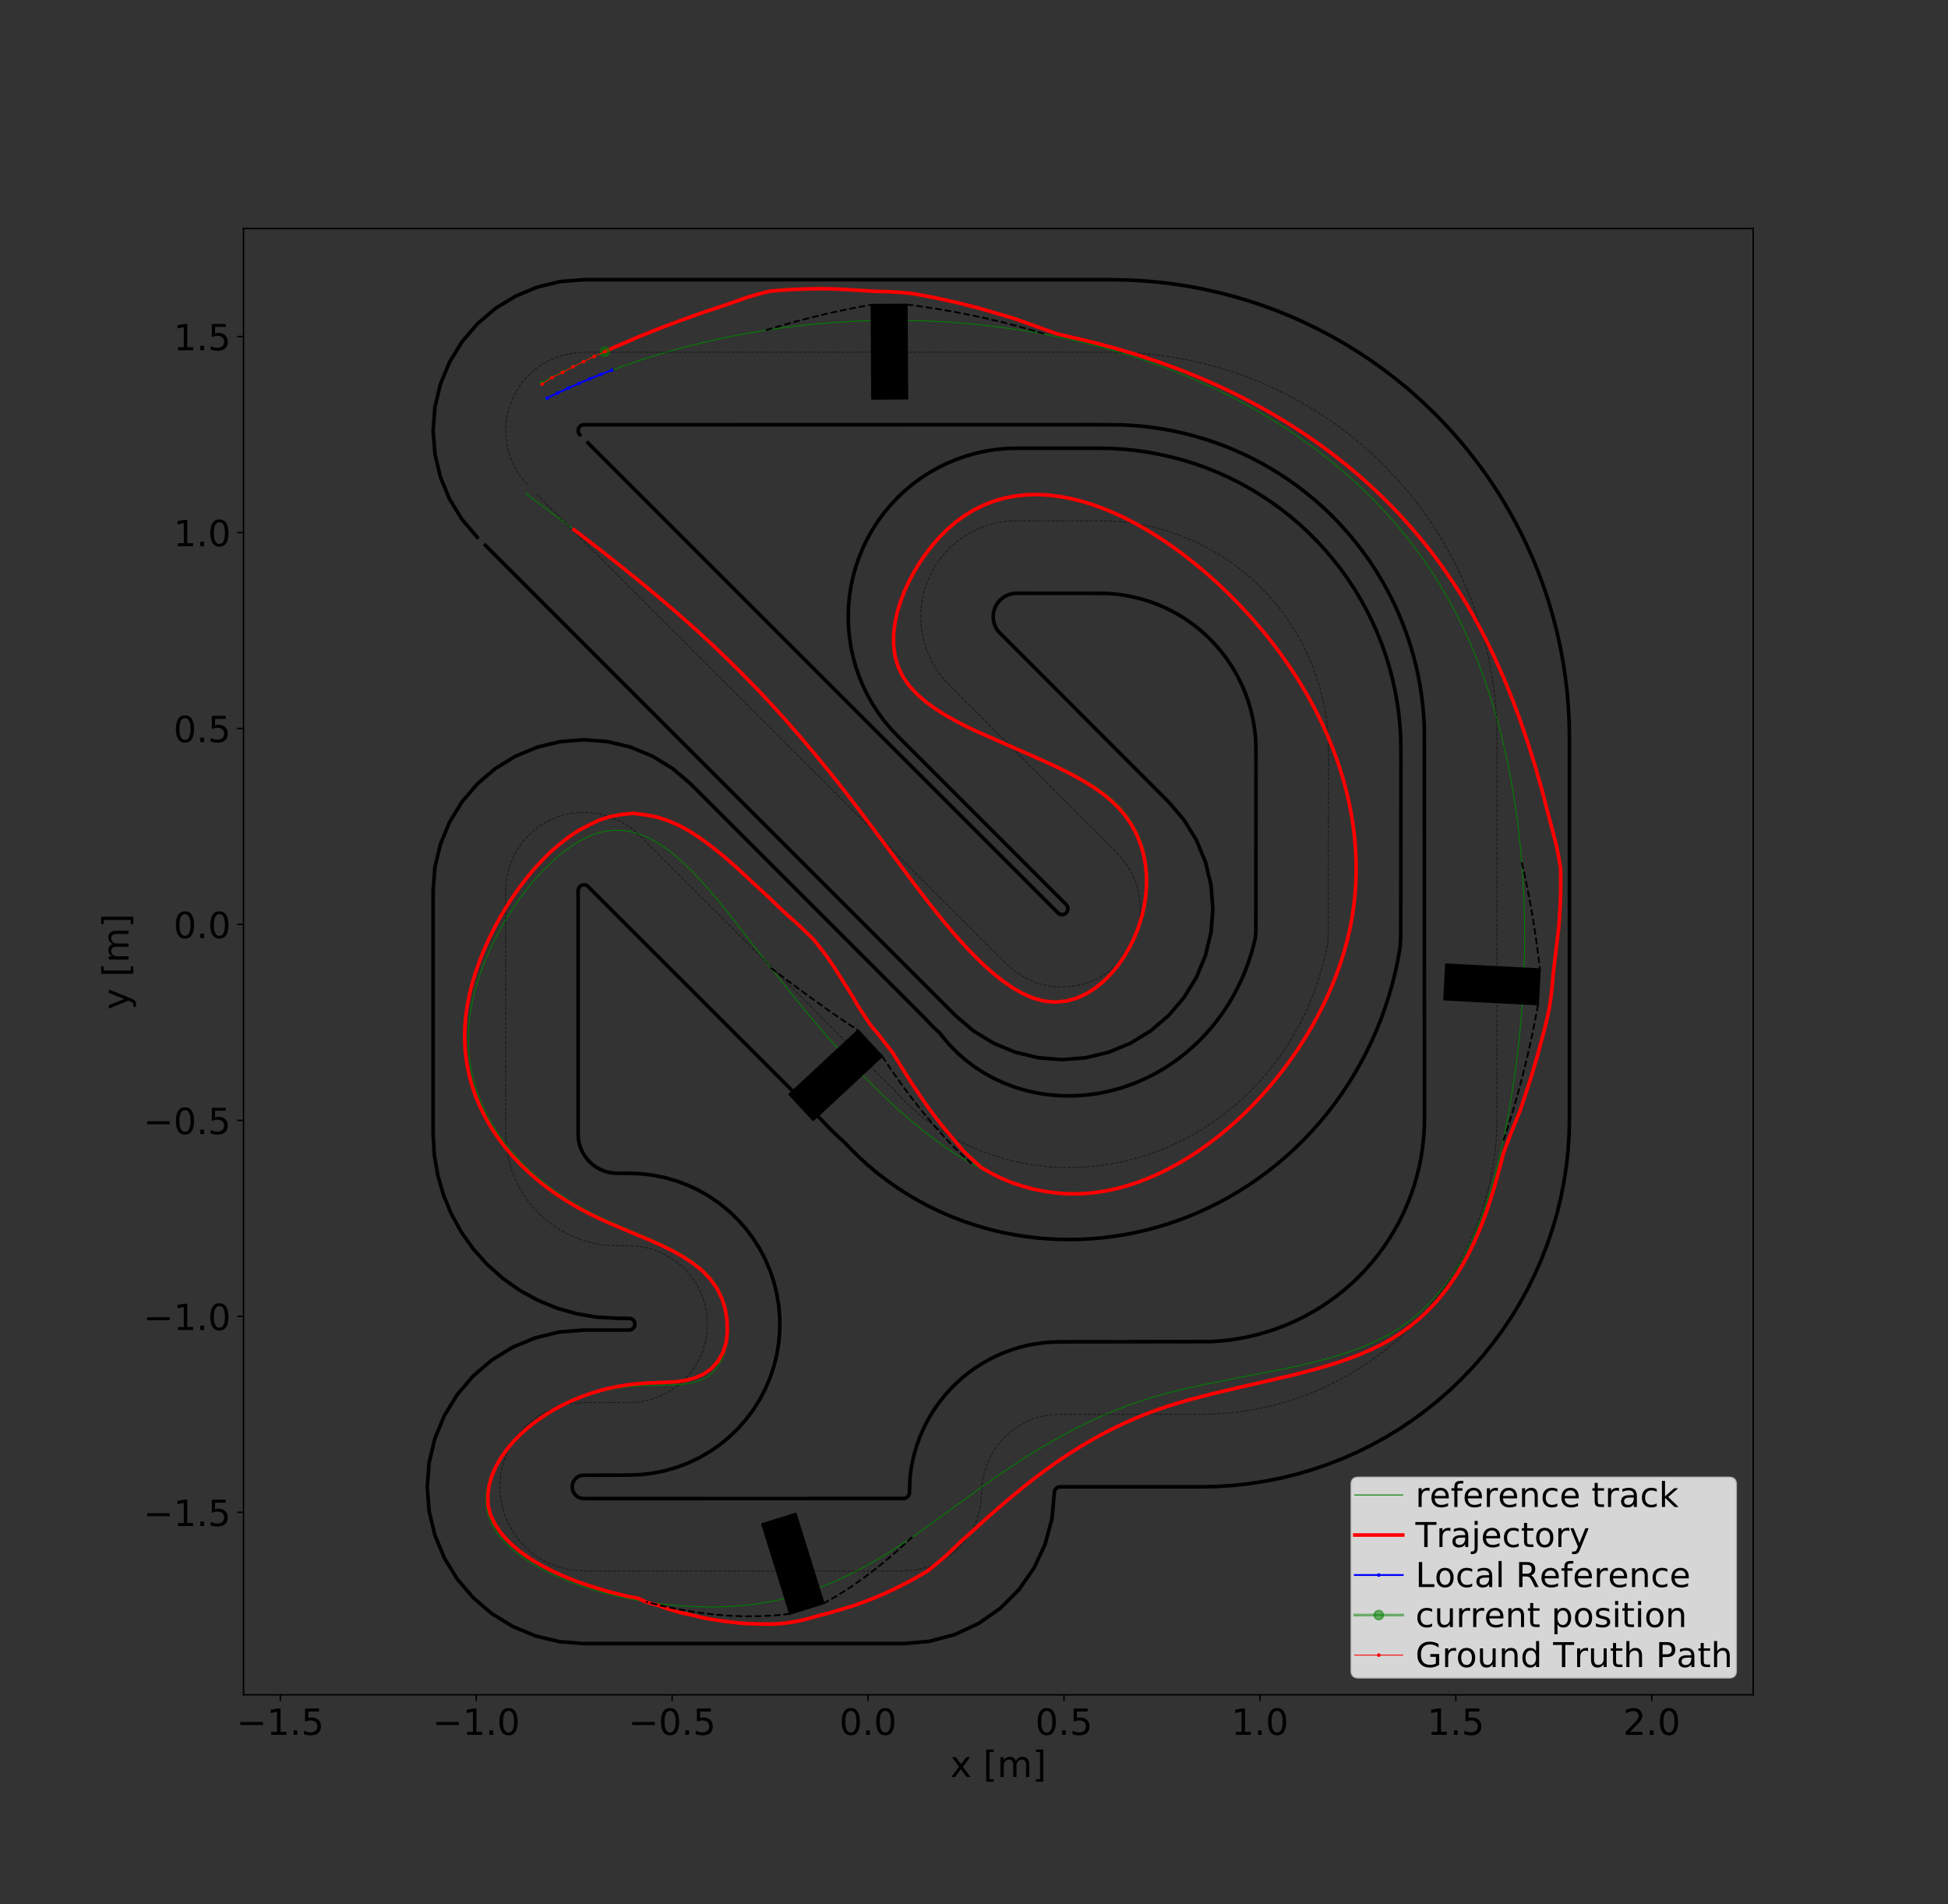 <?xml version="1.0" encoding="utf-8" standalone="no"?>
<!DOCTYPE svg PUBLIC "-//W3C//DTD SVG 1.1//EN"
  "http://www.w3.org/Graphics/SVG/1.1/DTD/svg11.dtd">
<!-- Created with matplotlib (https://matplotlib.org/) -->
<svg height="1055.52pt" version="1.1" viewBox="0 0 1080 1055.52" width="1080pt" xmlns="http://www.w3.org/2000/svg" xmlns:xlink="http://www.w3.org/1999/xlink">
 <rect x="0" y="0" width="1080" height="1055.52" fill="#333333" stroke="none"/>
 <defs>
  <style type="text/css">
*{stroke-linecap:butt;stroke-linejoin:round;}
  </style>
 </defs>
 <g id="figure_1">
  <g id="patch_1">
   <path d="M 0 1055.52 
L 1080 1055.52 
L 1080 0 
L 0 0 
z
" style="fill:none;"/>
  </g>
  <g id="axes_1">
   <g id="patch_2">
    <path d="M 135 939.413 
L 972 939.413 
L 972 126.662 
L 135 126.662 
z
" style="fill:none;"/>
   </g>
   <g id="line2d_1">
    <path clip-path="url(#p228e4036f1)" d="M 291.266 273.393 
L 312.265 289.069 
L 328.212 301.244 
L 341.55 311.676 
L 354.18 321.827 
L 366.178 331.778 
L 376.219 340.387 
L 385.887 348.961 
L 395.233 357.555 
L 404.307 366.225 
L 413.163 375.025 
L 421.851 384.011 
L 430.422 393.237 
L 438.929 402.759 
L 447.421 412.632 
L 455.951 422.91 
L 464.57 433.649 
L 473.33 444.903 
L 483.579 458.468 
L 513.19 498.174 
L 520.133 506.965 
L 525.722 513.752 
L 531.334 520.253 
L 536.962 526.405 
L 541.189 530.752 
L 545.418 534.841 
L 549.645 538.645 
L 553.868 542.138 
L 558.083 545.292 
L 562.287 548.082 
L 565.082 549.726 
L 567.87 551.189 
L 570.649 552.462 
L 573.42 553.537 
L 576.181 554.408 
L 578.931 555.065 
L 581.67 555.501 
L 584.395 555.708 
L 587.107 555.68 
L 589.8 555.421 
L 592.47 554.939 
L 595.111 554.241 
L 597.718 553.337 
L 600.286 552.234 
L 602.809 550.94 
L 605.282 549.463 
L 607.7 547.812 
L 610.058 545.995 
L 612.35 544.019 
L 614.57 541.893 
L 616.715 539.624 
L 618.777 537.222 
L 621.706 533.385 
L 624.422 529.292 
L 626.907 524.97 
L 629.142 520.447 
L 631.111 515.75 
L 632.795 510.906 
L 634.176 505.942 
L 634.919 502.581 
L 635.515 499.186 
L 635.958 495.767 
L 636.243 492.331 
L 636.364 488.887 
L 636.316 485.442 
L 636.095 482.005 
L 635.693 478.584 
L 635.107 475.186 
L 634.331 471.821 
L 633.36 468.496 
L 632.188 465.219 
L 630.81 461.998 
L 629.221 458.841 
L 627.415 455.757 
L 625.388 452.754 
L 623.134 449.839 
L 620.647 447.021 
L 617.923 444.309 
L 614.964 441.702 
L 611.787 439.197 
L 608.407 436.785 
L 604.843 434.458 
L 599.188 431.111 
L 593.214 427.913 
L 586.977 424.839 
L 578.355 420.888 
L 567.276 416.103 
L 547.296 407.557 
L 538.734 403.64 
L 532.56 400.6 
L 526.664 397.445 
L 521.102 394.149 
L 517.608 391.861 
L 514.305 389.491 
L 511.212 387.032 
L 508.343 384.475 
L 505.717 381.815 
L 503.352 379.042 
L 501.262 376.15 
L 499.467 373.131 
L 497.984 369.975 
L 496.822 366.683 
L 495.978 363.262 
L 495.438 359.73 
L 495.188 356.102 
L 495.216 352.393 
L 495.51 348.62 
L 496.056 344.798 
L 496.842 340.943 
L 497.855 337.071 
L 499.082 333.197 
L 500.511 329.338 
L 502.128 325.508 
L 503.921 321.724 
L 505.877 318.001 
L 507.984 314.356 
L 510.228 310.803 
L 512.598 307.359 
L 515.079 304.039 
L 517.659 300.86 
L 520.326 297.836 
L 523.067 294.984 
L 525.869 292.318 
L 528.725 289.846 
L 531.632 287.563 
L 534.589 285.468 
L 537.593 283.555 
L 540.642 281.823 
L 543.734 280.268 
L 546.866 278.887 
L 550.037 277.676 
L 553.245 276.632 
L 556.487 275.752 
L 559.76 275.032 
L 563.064 274.47 
L 566.396 274.062 
L 569.753 273.805 
L 574.832 273.695 
L 579.957 273.906 
L 585.119 274.427 
L 590.313 275.247 
L 595.53 276.355 
L 600.764 277.739 
L 606.007 279.39 
L 611.252 281.296 
L 616.491 283.445 
L 621.717 285.827 
L 626.923 288.431 
L 632.102 291.246 
L 637.246 294.26 
L 642.349 297.464 
L 647.402 300.845 
L 654.05 305.61 
L 660.581 310.646 
L 666.977 315.926 
L 673.221 321.424 
L 679.295 327.114 
L 685.184 332.973 
L 690.878 338.989 
L 696.369 345.156 
L 701.65 351.468 
L 706.712 357.916 
L 711.548 364.494 
L 716.15 371.195 
L 720.511 378.012 
L 724.622 384.937 
L 728.476 391.965 
L 732.064 399.087 
L 735.38 406.298 
L 738.415 413.589 
L 740.502 419.106 
L 742.423 424.662 
L 744.176 430.253 
L 745.757 435.878 
L 747.162 441.532 
L 748.389 447.212 
L 749.433 452.917 
L 750.292 458.642 
L 750.963 464.385 
L 751.442 470.143 
L 751.725 475.914 
L 751.81 481.693 
L 751.693 487.478 
L 751.372 493.267 
L 750.841 499.055 
L 750.1 504.841 
L 749.143 510.621 
L 747.968 516.393 
L 746.576 522.151 
L 744.973 527.888 
L 743.164 533.599 
L 741.156 539.274 
L 738.955 544.909 
L 736.568 550.495 
L 734 556.025 
L 731.258 561.493 
L 728.348 566.892 
L 725.277 572.213 
L 722.049 577.452 
L 718.673 582.599 
L 715.153 587.649 
L 711.496 592.594 
L 707.709 597.427 
L 703.797 602.141 
L 699.767 606.73 
L 695.624 611.185 
L 691.376 615.501 
L 687.028 619.67 
L 682.587 623.684 
L 678.058 627.538 
L 673.448 631.224 
L 668.764 634.734 
L 664.01 638.062 
L 659.195 641.202 
L 654.323 644.144 
L 649.401 646.884 
L 644.435 649.414 
L 639.432 651.726 
L 634.398 653.813 
L 629.338 655.67 
L 624.259 657.288 
L 619.168 658.66 
L 614.07 659.78 
L 608.971 660.64 
L 603.879 661.234 
L 598.798 661.554 
L 593.736 661.595 
L 588.694 661.359 
L 583.672 660.855 
L 578.671 660.089 
L 573.693 659.069 
L 568.736 657.804 
L 563.802 656.301 
L 558.892 654.567 
L 554.005 652.61 
L 549.142 650.438 
L 544.304 648.059 
L 539.491 645.479 
L 534.704 642.708 
L 529.944 639.751 
L 523.638 635.535 
L 517.381 631.023 
L 511.174 626.232 
L 505.019 621.182 
L 498.916 615.889 
L 492.866 610.372 
L 486.872 604.65 
L 479.458 597.235 
L 472.134 589.563 
L 464.902 581.668 
L 456.349 571.951 
L 447.937 562.026 
L 438.305 550.267 
L 428.877 538.405 
L 417.062 523.165 
L 404.276 506.711 
L 397.969 498.916 
L 392.946 492.98 
L 387.93 487.369 
L 382.912 482.135 
L 379.14 478.489 
L 375.356 475.108 
L 371.555 472.013 
L 367.733 469.227 
L 363.885 466.772 
L 360.007 464.67 
L 357.402 463.476 
L 354.781 462.455 
L 352.141 461.615 
L 349.482 460.961 
L 346.802 460.501 
L 344.1 460.241 
L 341.374 460.187 
L 338.623 460.346 
L 335.846 460.725 
L 333.041 461.33 
L 330.208 462.168 
L 327.345 463.243 
L 324.457 464.552 
L 321.551 466.084 
L 318.635 467.83 
L 315.714 469.781 
L 312.796 471.929 
L 309.886 474.264 
L 305.555 478.098 
L 301.283 482.302 
L 297.092 486.845 
L 293.007 491.698 
L 289.049 496.829 
L 285.242 502.207 
L 281.609 507.803 
L 278.172 513.585 
L 274.954 519.523 
L 271.979 525.587 
L 269.269 531.745 
L 266.847 537.967 
L 264.736 544.222 
L 262.959 550.48 
L 261.972 554.639 
L 261.149 558.776 
L 260.499 562.882 
L 260.026 566.95 
L 259.731 570.976 
L 259.61 574.958 
L 259.659 578.896 
L 259.875 582.788 
L 260.254 586.632 
L 260.793 590.428 
L 261.489 594.175 
L 262.338 597.87 
L 263.338 601.513 
L 264.483 605.102 
L 265.772 608.636 
L 267.2 612.114 
L 269.596 617.223 
L 272.287 622.198 
L 275.262 627.036 
L 278.508 631.731 
L 282.015 636.279 
L 285.771 640.676 
L 289.763 644.919 
L 293.982 649.001 
L 298.414 652.92 
L 303.049 656.67 
L 307.876 660.248 
L 312.882 663.648 
L 318.056 666.868 
L 323.386 669.902 
L 328.862 672.746 
L 334.457 675.414 
L 342.028 678.765 
L 366.246 689.158 
L 371.479 691.694 
L 376.48 694.37 
L 381.204 697.226 
L 384.178 699.251 
L 386.993 701.387 
L 389.639 703.647 
L 392.1 706.042 
L 394.362 708.585 
L 396.413 711.288 
L 398.239 714.164 
L 399.826 717.225 
L 401.16 720.483 
L 402.229 723.944 
L 403.023 727.578 
L 403.535 731.329 
L 403.758 735.144 
L 403.685 738.969 
L 403.308 742.75 
L 402.622 746.434 
L 401.618 749.966 
L 400.29 753.293 
L 398.63 756.361 
L 397.674 757.782 
L 396.632 759.117 
L 395.503 760.361 
L 394.287 761.505 
L 392.983 762.544 
L 391.59 763.473 
L 390.11 764.288 
L 388.543 764.991 
L 386.898 765.591 
L 383.391 766.522 
L 379.632 767.146 
L 375.662 767.53 
L 369.407 767.799 
L 354.152 768.159 
L 349.811 768.481 
L 345.529 768.972 
L 341.311 769.623 
L 337.16 770.427 
L 333.083 771.378 
L 329.085 772.472 
L 325.171 773.7 
L 321.345 775.059 
L 315.784 777.325 
L 310.452 779.849 
L 305.365 782.608 
L 300.542 785.584 
L 295.999 788.754 
L 291.754 792.099 
L 287.823 795.599 
L 284.224 799.232 
L 282.018 801.718 
L 279.973 804.248 
L 278.092 806.816 
L 276.383 809.416 
L 274.849 812.042 
L 273.496 814.687 
L 272.328 817.347 
L 271.352 820.014 
L 270.572 822.682 
L 269.993 825.346 
L 269.621 827.999 
L 269.46 830.635 
L 269.515 833.249 
L 269.792 835.833 
L 270.297 838.383 
L 271.032 840.891 
L 271.998 843.355 
L 273.187 845.773 
L 274.592 848.144 
L 276.205 850.465 
L 278.019 852.737 
L 280.028 854.956 
L 282.224 857.123 
L 284.599 859.236 
L 287.146 861.293 
L 291.275 864.27 
L 295.75 867.115 
L 300.548 869.821 
L 305.644 872.386 
L 311.014 874.803 
L 316.633 877.068 
L 322.476 879.177 
L 328.52 881.125 
L 334.739 882.907 
L 341.109 884.519 
L 347.607 885.955 
L 354.206 887.212 
L 360.884 888.285 
L 367.614 889.168 
L 374.374 889.858 
L 381.138 890.349 
L 387.882 890.638 
L 394.581 890.718 
L 401.212 890.587 
L 407.749 890.238 
L 414.168 889.668 
L 420.445 888.871 
L 426.568 887.85 
L 432.543 886.615 
L 438.378 885.176 
L 444.078 883.544 
L 449.652 881.729 
L 455.105 879.743 
L 460.445 877.596 
L 465.679 875.299 
L 472.505 872.021 
L 479.171 868.521 
L 485.693 864.823 
L 492.089 860.954 
L 499.93 855.914 
L 507.631 850.694 
L 516.733 844.264 
L 533.2 832.275 
L 546.661 822.575 
L 557.238 815.241 
L 566.435 809.153 
L 574.225 804.247 
L 582.155 799.517 
L 590.251 794.984 
L 596.863 791.515 
L 603.609 788.197 
L 610.503 785.042 
L 617.555 782.061 
L 624.781 779.265 
L 632.191 776.665 
L 639.798 774.272 
L 647.611 772.093 
L 655.605 770.102 
L 665.795 767.826 
L 678.221 765.31 
L 717.623 757.56 
L 727.661 755.237 
L 735.497 753.198 
L 743.119 750.959 
L 748.674 749.128 
L 754.072 747.149 
L 759.299 745.007 
L 764.338 742.687 
L 769.175 740.173 
L 773.797 737.453 
L 778.204 734.528 
L 782.403 731.405 
L 786.399 728.091 
L 790.2 724.591 
L 793.811 720.912 
L 797.239 717.062 
L 800.49 713.046 
L 803.57 708.871 
L 806.485 704.543 
L 809.242 700.07 
L 811.847 695.458 
L 814.307 690.713 
L 816.626 685.842 
L 819.513 679.163 
L 822.177 672.286 
L 824.633 665.228 
L 826.897 658.005 
L 828.983 650.631 
L 830.907 643.123 
L 833.104 633.572 
L 835.098 623.865 
L 836.917 614.032 
L 838.877 602.09 
L 840.321 592.035 
L 841.59 581.896 
L 842.678 571.687 
L 843.582 561.419 
L 844.299 551.102 
L 844.824 540.749 
L 845.155 530.372 
L 845.286 519.982 
L 845.214 509.59 
L 844.935 499.208 
L 844.446 488.848 
L 843.742 478.521 
L 842.821 468.239 
L 841.677 458.013 
L 840.308 447.855 
L 838.709 437.777 
L 836.876 427.79 
L 834.807 417.906 
L 832.496 408.136 
L 829.94 398.492 
L 827.717 390.875 
L 825.332 383.352 
L 822.785 375.929 
L 820.072 368.612 
L 817.193 361.406 
L 814.144 354.319 
L 810.925 347.354 
L 807.533 340.519 
L 803.965 333.82 
L 800.222 327.261 
L 796.305 320.845 
L 792.218 314.57 
L 787.963 308.438 
L 783.546 302.447 
L 778.97 296.598 
L 774.238 290.891 
L 769.353 285.325 
L 764.321 279.9 
L 759.143 274.617 
L 753.824 269.475 
L 748.368 264.475 
L 742.778 259.615 
L 737.058 254.896 
L 731.211 250.318 
L 725.241 245.881 
L 719.152 241.584 
L 712.947 237.428 
L 705.034 232.43 
L 696.954 227.652 
L 688.712 223.092 
L 680.317 218.751 
L 671.775 214.629 
L 663.094 210.725 
L 654.28 207.039 
L 645.342 203.571 
L 636.285 200.321 
L 627.117 197.289 
L 617.846 194.474 
L 608.478 191.876 
L 599.02 189.495 
L 589.48 187.331 
L 579.864 185.383 
L 570.18 183.652 
L 560.435 182.137 
L 550.637 180.838 
L 540.791 179.754 
L 530.905 178.886 
L 520.987 178.234 
L 511.043 177.796 
L 501.081 177.574 
L 491.107 177.566 
L 481.129 177.773 
L 471.155 178.195 
L 461.19 178.83 
L 451.242 179.679 
L 441.319 180.743 
L 431.427 182.019 
L 421.574 183.509 
L 411.766 185.212 
L 402.011 187.129 
L 392.316 189.257 
L 382.688 191.599 
L 373.133 194.153 
L 363.661 196.918 
L 354.276 199.896 
L 344.987 203.086 
L 335.801 206.487 
L 326.724 210.099 
L 317.764 213.923 
L 308.927 217.957 
L 301.953 221.337 
L 301.953 221.337 
" style="fill:none;stroke:#008000;stroke-linecap:square;stroke-width:0.5;"/>
   </g>
   <g id="patch_3">
    <path clip-path="url(#p228e4036f1)" d="M 489.054 585.431 
L 475.741 571.112 
L 437.558 606.615 
L 450.872 620.934 
z
" style="stroke:#000000;stroke-linejoin:miter;"/>
   </g>
   <g id="patch_4">
    <path clip-path="url(#p228e4036f1)" d="M 437.977 894.54 
L 456.649 888.739 
L 441.18 838.949 
L 422.509 844.749 
z
" style="stroke:#000000;stroke-linejoin:miter;"/>
   </g>
   <g id="patch_5">
    <path clip-path="url(#p228e4036f1)" d="M 852.725 556.764 
L 853.739 537.238 
L 801.671 534.537 
L 800.658 554.062 
z
" style="stroke:#000000;stroke-linejoin:miter;"/>
   </g>
   <g id="patch_6">
    <path clip-path="url(#p228e4036f1)" d="M 502.727 168.804 
L 483.176 168.92 
L 483.484 221.057 
L 503.035 220.941 
z
" style="stroke:#000000;stroke-linejoin:miter;"/>
   </g>
   <g id="matplotlib.axis_1">
    <g id="xtick_1">
     <g id="line2d_2">
      <defs>
       <path d="M 0 0 
L 0 3.5 
" id="m2d2b3969d9" style="stroke:#000000;stroke-width:0.8;"/>
      </defs>
      <g>
       <use style="stroke:#000000;stroke-width:0.8;" x="155.405" xlink:href="#m2d2b3969d9" y="939.413"/>
      </g>
     </g>
     <g id="text_1">
      <!-- −1.5 -->
      <defs>
       <path d="M 10.594 35.5 
L 73.188 35.5 
L 73.188 27.203 
L 10.594 27.203 
z
" id="DejaVuSans-8722"/>
       <path d="M 12.406 8.297 
L 28.516 8.297 
L 28.516 63.922 
L 10.984 60.406 
L 10.984 69.391 
L 28.422 72.906 
L 38.281 72.906 
L 38.281 8.297 
L 54.391 8.297 
L 54.391 0 
L 12.406 0 
z
" id="DejaVuSans-49"/>
       <path d="M 10.688 12.406 
L 21 12.406 
L 21 0 
L 10.688 0 
z
" id="DejaVuSans-46"/>
       <path d="M 10.797 72.906 
L 49.516 72.906 
L 49.516 64.594 
L 19.828 64.594 
L 19.828 46.734 
Q 21.969 47.469 24.109 47.828 
Q 26.266 48.188 28.422 48.188 
Q 40.625 48.188 47.75 41.5 
Q 54.891 34.812 54.891 23.391 
Q 54.891 11.625 47.562 5.094 
Q 40.234 -1.422 26.906 -1.422 
Q 22.312 -1.422 17.547 -0.641 
Q 12.797 0.141 7.719 1.703 
L 7.719 11.625 
Q 12.109 9.234 16.797 8.062 
Q 21.484 6.891 26.703 6.891 
Q 35.156 6.891 40.078 11.328 
Q 45.016 15.766 45.016 23.391 
Q 45.016 31 40.078 35.438 
Q 35.156 39.891 26.703 39.891 
Q 22.75 39.891 18.812 39.016 
Q 14.891 38.141 10.797 36.281 
z
" id="DejaVuSans-53"/>
      </defs>
      <g transform="translate(131.122 961.61)scale(0.2 -0.2)">
       <use xlink:href="#DejaVuSans-8722"/>
       <use x="83.789" xlink:href="#DejaVuSans-49"/>
       <use x="147.412" xlink:href="#DejaVuSans-46"/>
       <use x="179.199" xlink:href="#DejaVuSans-53"/>
      </g>
     </g>
    </g>
    <g id="xtick_2">
     <g id="line2d_3">
      <g>
       <use style="stroke:#000000;stroke-width:0.8;" x="264.026" xlink:href="#m2d2b3969d9" y="939.413"/>
      </g>
     </g>
     <g id="text_2">
      <!-- −1.0 -->
      <defs>
       <path d="M 31.781 66.406 
Q 24.172 66.406 20.328 58.906 
Q 16.5 51.422 16.5 36.375 
Q 16.5 21.391 20.328 13.891 
Q 24.172 6.391 31.781 6.391 
Q 39.453 6.391 43.281 13.891 
Q 47.125 21.391 47.125 36.375 
Q 47.125 51.422 43.281 58.906 
Q 39.453 66.406 31.781 66.406 
z
M 31.781 74.219 
Q 44.047 74.219 50.516 64.516 
Q 56.984 54.828 56.984 36.375 
Q 56.984 17.969 50.516 8.266 
Q 44.047 -1.422 31.781 -1.422 
Q 19.531 -1.422 13.062 8.266 
Q 6.594 17.969 6.594 36.375 
Q 6.594 54.828 13.062 64.516 
Q 19.531 74.219 31.781 74.219 
z
" id="DejaVuSans-48"/>
      </defs>
      <g transform="translate(239.743 961.61)scale(0.2 -0.2)">
       <use xlink:href="#DejaVuSans-8722"/>
       <use x="83.789" xlink:href="#DejaVuSans-49"/>
       <use x="147.412" xlink:href="#DejaVuSans-46"/>
       <use x="179.199" xlink:href="#DejaVuSans-48"/>
      </g>
     </g>
    </g>
    <g id="xtick_3">
     <g id="line2d_4">
      <g>
       <use style="stroke:#000000;stroke-width:0.8;" x="372.647" xlink:href="#m2d2b3969d9" y="939.413"/>
      </g>
     </g>
     <g id="text_3">
      <!-- −0.5 -->
      <g transform="translate(348.364 961.61)scale(0.2 -0.2)">
       <use xlink:href="#DejaVuSans-8722"/>
       <use x="83.789" xlink:href="#DejaVuSans-48"/>
       <use x="147.412" xlink:href="#DejaVuSans-46"/>
       <use x="179.199" xlink:href="#DejaVuSans-53"/>
      </g>
     </g>
    </g>
    <g id="xtick_4">
     <g id="line2d_5">
      <g>
       <use style="stroke:#000000;stroke-width:0.8;" x="481.267" xlink:href="#m2d2b3969d9" y="939.413"/>
      </g>
     </g>
     <g id="text_4">
      <!-- 0.0 -->
      <g transform="translate(465.364 961.61)scale(0.2 -0.2)">
       <use xlink:href="#DejaVuSans-48"/>
       <use x="63.623" xlink:href="#DejaVuSans-46"/>
       <use x="95.41" xlink:href="#DejaVuSans-48"/>
      </g>
     </g>
    </g>
    <g id="xtick_5">
     <g id="line2d_6">
      <g>
       <use style="stroke:#000000;stroke-width:0.8;" x="589.888" xlink:href="#m2d2b3969d9" y="939.413"/>
      </g>
     </g>
     <g id="text_5">
      <!-- 0.5 -->
      <g transform="translate(573.985 961.61)scale(0.2 -0.2)">
       <use xlink:href="#DejaVuSans-48"/>
       <use x="63.623" xlink:href="#DejaVuSans-46"/>
       <use x="95.41" xlink:href="#DejaVuSans-53"/>
      </g>
     </g>
    </g>
    <g id="xtick_6">
     <g id="line2d_7">
      <g>
       <use style="stroke:#000000;stroke-width:0.8;" x="698.509" xlink:href="#m2d2b3969d9" y="939.413"/>
      </g>
     </g>
     <g id="text_6">
      <!-- 1.0 -->
      <g transform="translate(682.605 961.61)scale(0.2 -0.2)">
       <use xlink:href="#DejaVuSans-49"/>
       <use x="63.623" xlink:href="#DejaVuSans-46"/>
       <use x="95.41" xlink:href="#DejaVuSans-48"/>
      </g>
     </g>
    </g>
    <g id="xtick_7">
     <g id="line2d_8">
      <g>
       <use style="stroke:#000000;stroke-width:0.8;" x="807.129" xlink:href="#m2d2b3969d9" y="939.413"/>
      </g>
     </g>
     <g id="text_7">
      <!-- 1.5 -->
      <g transform="translate(791.226 961.61)scale(0.2 -0.2)">
       <use xlink:href="#DejaVuSans-49"/>
       <use x="63.623" xlink:href="#DejaVuSans-46"/>
       <use x="95.41" xlink:href="#DejaVuSans-53"/>
      </g>
     </g>
    </g>
    <g id="xtick_8">
     <g id="line2d_9">
      <g>
       <use style="stroke:#000000;stroke-width:0.8;" x="915.75" xlink:href="#m2d2b3969d9" y="939.413"/>
      </g>
     </g>
     <g id="text_8">
      <!-- 2.0 -->
      <defs>
       <path d="M 19.188 8.297 
L 53.609 8.297 
L 53.609 0 
L 7.328 0 
L 7.328 8.297 
Q 12.938 14.109 22.625 23.891 
Q 32.328 33.688 34.812 36.531 
Q 39.547 41.844 41.422 45.531 
Q 43.312 49.219 43.312 52.781 
Q 43.312 58.594 39.234 62.25 
Q 35.156 65.922 28.609 65.922 
Q 23.969 65.922 18.812 64.312 
Q 13.672 62.703 7.812 59.422 
L 7.812 69.391 
Q 13.766 71.781 18.938 73 
Q 24.125 74.219 28.422 74.219 
Q 39.75 74.219 46.484 68.547 
Q 53.219 62.891 53.219 53.422 
Q 53.219 48.922 51.531 44.891 
Q 49.859 40.875 45.406 35.406 
Q 44.188 33.984 37.641 27.219 
Q 31.109 20.453 19.188 8.297 
z
" id="DejaVuSans-50"/>
      </defs>
      <g transform="translate(899.847 961.61)scale(0.2 -0.2)">
       <use xlink:href="#DejaVuSans-50"/>
       <use x="63.623" xlink:href="#DejaVuSans-46"/>
       <use x="95.41" xlink:href="#DejaVuSans-48"/>
      </g>
     </g>
    </g>
    <g id="text_9">
     <!-- x [m] -->
     <defs>
      <path d="M 54.891 54.688 
L 35.109 28.078 
L 55.906 0 
L 45.312 0 
L 29.391 21.484 
L 13.484 0 
L 2.875 0 
L 24.125 28.609 
L 4.688 54.688 
L 15.281 54.688 
L 29.781 35.203 
L 44.281 54.688 
z
" id="DejaVuSans-120"/>
      <path id="DejaVuSans-32"/>
      <path d="M 8.594 75.984 
L 29.297 75.984 
L 29.297 69 
L 17.578 69 
L 17.578 -6.203 
L 29.297 -6.203 
L 29.297 -13.188 
L 8.594 -13.188 
z
" id="DejaVuSans-91"/>
      <path d="M 52 44.188 
Q 55.375 50.25 60.062 53.125 
Q 64.75 56 71.094 56 
Q 79.641 56 84.281 50.016 
Q 88.922 44.047 88.922 33.016 
L 88.922 0 
L 79.891 0 
L 79.891 32.719 
Q 79.891 40.578 77.094 44.375 
Q 74.312 48.188 68.609 48.188 
Q 61.625 48.188 57.562 43.547 
Q 53.516 38.922 53.516 30.906 
L 53.516 0 
L 44.484 0 
L 44.484 32.719 
Q 44.484 40.625 41.703 44.406 
Q 38.922 48.188 33.109 48.188 
Q 26.219 48.188 22.156 43.531 
Q 18.109 38.875 18.109 30.906 
L 18.109 0 
L 9.078 0 
L 9.078 54.688 
L 18.109 54.688 
L 18.109 46.188 
Q 21.188 51.219 25.484 53.609 
Q 29.781 56 35.688 56 
Q 41.656 56 45.828 52.969 
Q 50 49.953 52 44.188 
z
" id="DejaVuSans-109"/>
      <path d="M 30.422 75.984 
L 30.422 -13.188 
L 9.719 -13.188 
L 9.719 -6.203 
L 21.391 -6.203 
L 21.391 69 
L 9.719 69 
L 9.719 75.984 
z
" id="DejaVuSans-93"/>
     </defs>
     <g transform="translate(526.859 984.966)scale(0.2 -0.2)">
      <use xlink:href="#DejaVuSans-120"/>
      <use x="59.18" xlink:href="#DejaVuSans-32"/>
      <use x="90.967" xlink:href="#DejaVuSans-91"/>
      <use x="129.98" xlink:href="#DejaVuSans-109"/>
      <use x="227.393" xlink:href="#DejaVuSans-93"/>
     </g>
    </g>
   </g>
   <g id="matplotlib.axis_2">
    <g id="ytick_1">
     <g id="line2d_10">
      <defs>
       <path d="M 0 0 
L -3.5 0 
" id="m0ad0253d1e" style="stroke:#000000;stroke-width:0.8;"/>
      </defs>
      <g>
       <use style="stroke:#000000;stroke-width:0.8;" x="135" xlink:href="#m0ad0253d1e" y="838.262"/>
      </g>
     </g>
     <g id="text_10">
      <!-- −1.5 -->
      <g transform="translate(79.434 845.86)scale(0.2 -0.2)">
       <use xlink:href="#DejaVuSans-8722"/>
       <use x="83.789" xlink:href="#DejaVuSans-49"/>
       <use x="147.412" xlink:href="#DejaVuSans-46"/>
       <use x="179.199" xlink:href="#DejaVuSans-53"/>
      </g>
     </g>
    </g>
    <g id="ytick_2">
     <g id="line2d_11">
      <g>
       <use style="stroke:#000000;stroke-width:0.8;" x="135" xlink:href="#m0ad0253d1e" y="729.641"/>
      </g>
     </g>
     <g id="text_11">
      <!-- −1.0 -->
      <g transform="translate(79.434 737.239)scale(0.2 -0.2)">
       <use xlink:href="#DejaVuSans-8722"/>
       <use x="83.789" xlink:href="#DejaVuSans-49"/>
       <use x="147.412" xlink:href="#DejaVuSans-46"/>
       <use x="179.199" xlink:href="#DejaVuSans-48"/>
      </g>
     </g>
    </g>
    <g id="ytick_3">
     <g id="line2d_12">
      <g>
       <use style="stroke:#000000;stroke-width:0.8;" x="135" xlink:href="#m0ad0253d1e" y="621.02"/>
      </g>
     </g>
     <g id="text_12">
      <!-- −0.5 -->
      <g transform="translate(79.434 628.619)scale(0.2 -0.2)">
       <use xlink:href="#DejaVuSans-8722"/>
       <use x="83.789" xlink:href="#DejaVuSans-48"/>
       <use x="147.412" xlink:href="#DejaVuSans-46"/>
       <use x="179.199" xlink:href="#DejaVuSans-53"/>
      </g>
     </g>
    </g>
    <g id="ytick_4">
     <g id="line2d_13">
      <g>
       <use style="stroke:#000000;stroke-width:0.8;" x="135" xlink:href="#m0ad0253d1e" y="512.4"/>
      </g>
     </g>
     <g id="text_13">
      <!-- 0.0 -->
      <g transform="translate(96.194 519.998)scale(0.2 -0.2)">
       <use xlink:href="#DejaVuSans-48"/>
       <use x="63.623" xlink:href="#DejaVuSans-46"/>
       <use x="95.41" xlink:href="#DejaVuSans-48"/>
      </g>
     </g>
    </g>
    <g id="ytick_5">
     <g id="line2d_14">
      <g>
       <use style="stroke:#000000;stroke-width:0.8;" x="135" xlink:href="#m0ad0253d1e" y="403.779"/>
      </g>
     </g>
     <g id="text_14">
      <!-- 0.5 -->
      <g transform="translate(96.194 411.377)scale(0.2 -0.2)">
       <use xlink:href="#DejaVuSans-48"/>
       <use x="63.623" xlink:href="#DejaVuSans-46"/>
       <use x="95.41" xlink:href="#DejaVuSans-53"/>
      </g>
     </g>
    </g>
    <g id="ytick_6">
     <g id="line2d_15">
      <g>
       <use style="stroke:#000000;stroke-width:0.8;" x="135" xlink:href="#m0ad0253d1e" y="295.158"/>
      </g>
     </g>
     <g id="text_15">
      <!-- 1.0 -->
      <g transform="translate(96.194 302.757)scale(0.2 -0.2)">
       <use xlink:href="#DejaVuSans-49"/>
       <use x="63.623" xlink:href="#DejaVuSans-46"/>
       <use x="95.41" xlink:href="#DejaVuSans-48"/>
      </g>
     </g>
    </g>
    <g id="ytick_7">
     <g id="line2d_16">
      <g>
       <use style="stroke:#000000;stroke-width:0.8;" x="135" xlink:href="#m0ad0253d1e" y="186.538"/>
      </g>
     </g>
     <g id="text_16">
      <!-- 1.5 -->
      <g transform="translate(96.194 194.136)scale(0.2 -0.2)">
       <use xlink:href="#DejaVuSans-49"/>
       <use x="63.623" xlink:href="#DejaVuSans-46"/>
       <use x="95.41" xlink:href="#DejaVuSans-53"/>
      </g>
     </g>
    </g>
    <g id="text_17">
     <!-- y [m] -->
     <defs>
      <path d="M 32.172 -5.078 
Q 28.375 -14.844 24.75 -17.812 
Q 21.141 -20.797 15.094 -20.797 
L 7.906 -20.797 
L 7.906 -13.281 
L 13.188 -13.281 
Q 16.891 -13.281 18.938 -11.516 
Q 21 -9.766 23.484 -3.219 
L 25.094 0.875 
L 2.984 54.688 
L 12.5 54.688 
L 29.594 11.922 
L 46.688 54.688 
L 56.203 54.688 
z
" id="DejaVuSans-121"/>
     </defs>
     <g transform="translate(71.275 559.678)rotate(-90)scale(0.2 -0.2)">
      <use xlink:href="#DejaVuSans-121"/>
      <use x="59.18" xlink:href="#DejaVuSans-32"/>
      <use x="90.967" xlink:href="#DejaVuSans-91"/>
      <use x="129.98" xlink:href="#DejaVuSans-109"/>
      <use x="227.393" xlink:href="#DejaVuSans-93"/>
     </g>
    </g>
   </g>
   <g id="line2d_17">
    <path clip-path="url(#p228e4036f1)" d="M 269.118 302.308 
L 529.66 562.852 
L 539.64 571.374 
L 550.83 578.232 
L 562.957 583.255 
L 575.717 586.318 
L 588.802 587.348 
L 601.886 586.318 
L 614.647 583.255 
L 626.773 578.232 
L 637.963 571.374 
L 647.944 562.852 
L 656.466 552.872 
L 663.324 541.682 
L 668.347 529.556 
L 671.41 516.794 
L 672.44 503.71 
L 671.41 490.626 
L 668.347 477.865 
L 663.324 465.738 
L 656.466 454.548 
L 647.944 444.568 
L 553.411 349.903 
L 552.518 348.608 
L 551.786 347.214 
L 551.228 345.743 
L 550.852 344.216 
L 550.661 342.652 
L 550.661 341.079 
L 550.852 339.515 
L 551.228 337.987 
L 551.786 336.517 
L 552.518 335.122 
L 553.411 333.827 
L 554.456 332.648 
L 555.633 331.605 
L 556.928 330.71 
L 558.323 329.98 
L 559.793 329.422 
L 561.323 329.044 
L 562.885 328.855 
L 563.673 328.831 
L 612.939 328.9 
L 616.433 329.113 
L 619.913 329.465 
L 623.378 329.956 
L 626.821 330.586 
L 630.236 331.355 
L 633.616 332.261 
L 636.958 333.304 
L 640.253 334.477 
L 643.501 335.785 
L 646.692 337.221 
L 649.823 338.785 
L 652.888 340.473 
L 655.884 342.282 
L 658.803 344.214 
L 661.643 346.258 
L 664.397 348.417 
L 667.063 350.685 
L 669.635 353.057 
L 672.109 355.532 
L 674.482 358.104 
L 676.75 360.77 
L 678.909 363.524 
L 680.953 366.363 
L 682.885 369.283 
L 684.694 372.279 
L 686.382 375.344 
L 687.946 378.475 
L 689.382 381.666 
L 690.69 384.914 
L 691.863 388.209 
L 692.906 391.55 
L 693.812 394.931 
L 694.581 398.346 
L 695.211 401.789 
L 695.702 405.254 
L 696.054 408.734 
L 696.267 412.227 
L 696.336 420.759 
L 696.265 515.467 
L 696.052 519.616 
L 695.083 523.691 
L 693.977 527.71 
L 692.739 531.669 
L 691.37 535.562 
L 689.873 539.385 
L 688.253 543.135 
L 686.51 546.806 
L 684.651 550.397 
L 682.678 553.901 
L 680.593 557.319 
L 678.403 560.64 
L 676.109 563.868 
L 673.717 566.999 
L 671.23 570.025 
L 668.651 572.949 
L 665.988 575.765 
L 663.242 578.471 
L 660.418 581.065 
L 657.52 583.544 
L 654.554 585.91 
L 651.524 588.156 
L 648.432 590.283 
L 645.287 592.288 
L 642.091 594.171 
L 638.85 595.933 
L 635.567 597.569 
L 632.248 599.079 
L 628.896 600.465 
L 625.518 601.725 
L 622.116 602.859 
L 618.698 603.867 
L 615.266 604.749 
L 611.825 605.505 
L 608.382 606.135 
L 604.936 606.641 
L 601.497 607.023 
L 598.067 607.282 
L 594.652 607.421 
L 591.254 607.436 
L 587.878 607.334 
L 584.529 607.113 
L 581.211 606.776 
L 577.927 606.326 
L 574.681 605.763 
L 571.477 605.09 
L 568.32 604.31 
L 565.211 603.424 
L 562.157 602.433 
L 556.22 600.156 
L 550.532 597.497 
L 545.123 594.484 
L 540.007 591.139 
L 535.21 587.489 
L 530.746 583.561 
L 526.632 579.384 
L 522.88 574.987 
L 521.142 572.715 
L 517.075 568.919 
L 512.661 564.283 
L 382.909 434.532 
L 372.929 426.009 
L 361.739 419.151 
L 349.612 414.128 
L 336.852 411.065 
L 323.767 410.036 
L 310.683 411.065 
L 297.922 414.128 
L 285.796 419.151 
L 274.606 426.009 
L 264.625 434.532 
L 256.097 444.512 
L 249.253 455.702 
L 244.213 467.828 
L 241.15 480.589 
L 240.129 493.673 
L 240.129 628.624 
L 240.781 640.055 
L 242.693 651.343 
L 245.864 662.346 
L 250.231 672.926 
L 255.771 682.947 
L 262.397 692.284 
L 270.035 700.822 
L 278.572 708.451 
L 287.909 715.077 
L 297.931 720.617 
L 308.51 724.999 
L 319.514 728.168 
L 330.802 730.076 
L 342.233 730.727 
L 349.53 730.814 
L 350.492 731.227 
L 351.101 731.727 
L 351.572 732.357 
L 351.88 733.073 
L 352.006 733.856 
L 351.943 734.638 
L 351.694 735.376 
L 351.274 736.05 
L 350.707 736.593 
L 350.027 736.984 
L 349.013 737.244 
L 323.767 737.244 
L 310.174 738.309 
L 296.914 741.502 
L 284.316 746.716 
L 272.692 753.842 
L 262.331 762.705 
L 253.468 773.068 
L 246.342 784.69 
L 241.129 797.29 
L 237.935 810.542 
L 236.871 824.141 
L 237.935 837.74 
L 241.129 850.992 
L 246.342 863.592 
L 253.468 875.214 
L 262.331 885.577 
L 272.692 894.44 
L 284.316 901.566 
L 296.914 906.78 
L 310.174 909.973 
L 323.767 911.038 
L 500.819 911.038 
L 515.342 909.778 
L 529.425 905.998 
L 542.638 899.828 
L 554.58 891.464 
L 564.89 881.167 
L 573.252 869.219 
L 579.413 856.01 
L 583.186 841.933 
L 584.689 826.118 
L 586.036 824.597 
L 586.844 824.25 
L 587.716 824.141 
L 665.922 824.141 
L 674.829 823.946 
L 683.721 823.359 
L 692.576 822.403 
L 701.376 821.034 
L 710.131 819.297 
L 718.777 817.189 
L 727.337 814.691 
L 735.766 811.823 
L 744.064 808.587 
L 752.232 805.002 
L 760.205 801.07 
L 768.026 796.79 
L 775.651 792.163 
L 783.059 787.21 
L 790.228 781.953 
L 797.18 776.37 
L 803.892 770.482 
L 810.323 764.334 
L 816.471 757.904 
L 822.358 751.191 
L 827.941 744.24 
L 833.198 737.071 
L 838.151 729.663 
L 842.779 722.038 
L 847.058 714.226 
L 850.99 706.235 
L 854.575 698.08 
L 857.812 689.777 
L 860.679 681.34 
L 863.178 672.787 
L 865.285 664.132 
L 867.023 655.394 
L 868.391 646.587 
L 869.347 637.733 
L 869.934 628.841 
L 870.129 619.934 
L 870.129 409.21 
L 869.977 400.716 
L 869.564 392.233 
L 868.848 383.769 
L 867.87 375.331 
L 866.588 366.933 
L 865.046 358.582 
L 863.199 350.288 
L 861.092 342.059 
L 858.724 333.905 
L 856.074 325.835 
L 853.141 317.858 
L 849.969 309.983 
L 846.515 302.221 
L 842.8 294.572 
L 838.847 287.055 
L 834.654 279.669 
L 830.2 272.435 
L 825.508 265.353 
L 820.577 258.444 
L 815.428 251.688 
L 810.062 245.106 
L 804.457 238.719 
L 798.657 232.506 
L 792.661 226.51 
L 786.448 220.71 
L 780.061 215.105 
L 773.479 209.739 
L 766.722 204.59 
L 759.814 199.659 
L 752.732 194.967 
L 745.498 190.513 
L 738.112 186.32 
L 730.595 182.367 
L 722.948 178.652 
L 715.193 175.198 
L 707.307 172.026 
L 699.334 169.093 
L 691.261 166.443 
L 683.108 164.075 
L 674.879 161.968 
L 666.585 160.121 
L 658.234 158.579 
L 649.836 157.297 
L 641.398 156.319 
L 632.934 155.602 
L 624.451 155.19 
L 615.957 155.038 
L 323.767 155.038 
L 310.683 156.059 
L 297.922 159.122 
L 285.796 164.162 
L 274.606 171.005 
L 264.625 179.542 
L 256.097 189.514 
L 249.253 200.702 
L 244.213 212.824 
L 241.15 225.598 
L 240.129 238.676 
L 241.15 251.753 
L 244.213 264.527 
L 249.253 276.649 
L 256.097 287.837 
L 264.625 297.817 
L 264.625 297.817 
" style="fill:none;stroke:#000000;stroke-linecap:square;stroke-width:2;"/>
   </g>
   <g id="line2d_18">
    <path clip-path="url(#p228e4036f1)" d="M 325.955 245.475 
L 483.179 402.695 
L 586.886 506.346 
L 587.794 506.809 
L 588.802 506.969 
L 589.81 506.809 
L 590.718 506.346 
L 591.439 505.625 
L 591.902 504.717 
L 592.06 503.71 
L 591.902 502.703 
L 591.439 501.795 
L 591.107 501.406 
L 497.619 407.92 
L 493.751 403.809 
L 490.139 399.475 
L 486.794 394.931 
L 483.731 390.193 
L 480.959 385.277 
L 478.488 380.204 
L 476.329 374.99 
L 474.488 369.657 
L 472.973 364.221 
L 471.789 358.704 
L 470.94 353.125 
L 470.429 347.505 
L 470.259 341.865 
L 470.429 336.226 
L 470.94 330.606 
L 471.789 325.027 
L 472.973 319.509 
L 474.488 314.073 
L 476.329 308.74 
L 478.488 303.526 
L 480.959 298.454 
L 483.731 293.529 
L 486.794 288.793 
L 490.139 284.253 
L 493.751 279.93 
L 497.619 275.802 
L 501.727 271.935 
L 506.063 268.329 
L 510.608 264.983 
L 515.346 261.92 
L 520.26 259.161 
L 525.335 256.685 
L 530.546 254.512 
L 535.882 252.688 
L 541.317 251.167 
L 546.835 249.972 
L 552.412 249.125 
L 558.032 248.625 
L 563.673 248.451 
L 609.44 248.451 
L 616.174 248.582 
L 622.9 248.994 
L 629.602 249.668 
L 636.273 250.624 
L 642.899 251.84 
L 649.471 253.318 
L 655.979 255.056 
L 662.41 257.054 
L 668.757 259.313 
L 675.005 261.833 
L 681.149 264.592 
L 687.177 267.612 
L 693.078 270.871 
L 698.834 274.347 
L 704.461 278.061 
L 709.936 281.993 
L 715.236 286.164 
L 720.363 290.509 
L 725.316 295.093 
L 730.074 299.851 
L 734.658 304.804 
L 739.002 309.935 
L 743.173 315.238 
L 747.106 320.704 
L 750.82 326.324 
L 754.296 332.089 
L 757.555 337.99 
L 760.574 344.018 
L 763.333 350.162 
L 765.853 356.409 
L 768.113 362.757 
L 770.111 369.188 
L 771.849 375.696 
L 773.327 382.268 
L 774.543 388.894 
L 775.499 395.565 
L 776.172 402.267 
L 776.585 408.993 
L 776.716 420.759 
L 776.607 518.211 
L 776.238 525.101 
L 775.043 531.911 
L 773.609 538.655 
L 771.958 545.327 
L 770.068 551.916 
L 767.961 558.416 
L 765.658 564.82 
L 763.116 571.122 
L 760.379 577.314 
L 757.446 583.39 
L 754.318 589.34 
L 750.994 595.162 
L 747.475 600.849 
L 743.782 606.393 
L 739.915 611.79 
L 735.874 617.034 
L 731.66 622.117 
L 727.293 627.038 
L 722.774 631.791 
L 718.104 636.371 
L 713.303 640.772 
L 708.35 644.993 
L 703.288 649.027 
L 698.113 652.87 
L 692.817 656.522 
L 687.418 659.978 
L 681.92 663.237 
L 676.33 666.291 
L 670.66 669.144 
L 664.912 671.79 
L 659.097 674.227 
L 653.22 676.456 
L 647.29 678.474 
L 641.313 680.279 
L 635.298 681.874 
L 629.252 683.256 
L 623.185 684.422 
L 617.1 685.376 
L 611.006 686.119 
L 604.912 686.647 
L 598.823 686.964 
L 592.749 687.07 
L 586.697 686.968 
L 580.67 686.658 
L 574.681 686.143 
L 568.733 685.424 
L 562.835 684.5 
L 556.991 683.382 
L 551.212 682.063 
L 545.501 680.553 
L 539.866 678.854 
L 534.313 676.967 
L 528.847 674.896 
L 523.475 672.648 
L 518.205 670.221 
L 513.039 667.625 
L 507.986 664.864 
L 503.048 661.938 
L 498.231 658.855 
L 493.541 655.62 
L 488.983 652.238 
L 484.56 648.714 
L 480.279 645.052 
L 476.141 641.259 
L 472.152 637.337 
L 468.316 633.299 
L 464.213 629.595 
L 460.239 625.754 
L 455.824 621.12 
L 325.683 491.037 
L 324.775 490.573 
L 323.767 490.415 
L 322.759 490.573 
L 321.851 491.037 
L 321.13 491.757 
L 320.667 492.666 
L 320.509 493.673 
L 320.509 628.624 
L 320.645 631.057 
L 321.054 633.457 
L 321.727 635.799 
L 322.659 638.05 
L 323.839 640.181 
L 325.249 642.169 
L 326.872 643.985 
L 328.688 645.608 
L 330.676 647.018 
L 332.807 648.197 
L 335.057 649.129 
L 337.399 649.803 
L 339.8 650.211 
L 342.233 650.348 
L 348.75 650.348 
L 355.48 650.619 
L 362.167 651.432 
L 368.767 652.779 
L 375.236 654.651 
L 381.534 657.041 
L 387.619 659.928 
L 393.452 663.296 
L 398.996 667.121 
L 404.212 671.381 
L 409.069 676.048 
L 413.536 681.09 
L 417.583 686.475 
L 421.183 692.167 
L 424.313 698.13 
L 426.953 704.328 
L 429.086 710.717 
L 430.698 717.256 
L 431.777 723.904 
L 432.321 730.619 
L 432.321 737.353 
L 431.777 744.066 
L 430.698 750.713 
L 429.086 757.252 
L 426.953 763.639 
L 424.313 769.831 
L 421.183 775.805 
L 417.583 781.497 
L 413.536 786.884 
L 409.069 791.924 
L 404.212 796.595 
L 398.996 800.853 
L 393.452 804.676 
L 387.619 808.043 
L 381.534 810.933 
L 375.236 813.322 
L 368.767 815.191 
L 362.167 816.538 
L 355.48 817.363 
L 348.75 817.624 
L 322.748 817.711 
L 321.753 817.95 
L 320.808 818.341 
L 319.937 818.862 
L 319.16 819.536 
L 318.495 820.318 
L 317.96 821.187 
L 317.569 822.121 
L 317.33 823.12 
L 317.25 824.141 
L 317.33 825.162 
L 317.569 826.161 
L 317.96 827.096 
L 318.495 827.964 
L 319.16 828.747 
L 319.937 829.42 
L 320.808 829.941 
L 321.753 830.332 
L 322.748 830.571 
L 323.767 830.658 
L 501.45 830.615 
L 502.448 830.224 
L 503.315 829.485 
L 503.962 828.616 
L 504.208 827.4 
L 504.569 818.362 
L 505.179 813.866 
L 506.033 809.412 
L 507.125 805.024 
L 508.455 800.701 
L 510.017 796.443 
L 511.807 792.272 
L 513.821 788.231 
L 516.05 784.277 
L 518.489 780.454 
L 521.131 776.782 
L 523.97 773.263 
L 526.994 769.874 
L 530.199 766.681 
L 533.57 763.661 
L 537.1 760.815 
L 540.778 758.165 
L 544.595 755.732 
L 548.538 753.494 
L 552.596 751.496 
L 556.759 749.692 
L 561.01 748.15 
L 565.34 746.803 
L 569.737 745.717 
L 574.184 744.87 
L 578.672 744.261 
L 583.188 743.892 
L 587.716 743.762 
L 671.323 743.653 
L 676.715 743.284 
L 682.085 742.697 
L 687.425 741.872 
L 692.723 740.829 
L 697.972 739.547 
L 703.158 738.027 
L 708.284 736.289 
L 713.303 734.333 
L 718.256 732.161 
L 723.1 729.771 
L 727.836 727.171 
L 732.463 724.369 
L 736.939 721.368 
L 741.305 718.173 
L 745.52 714.793 
L 749.582 711.23 
L 753.492 707.493 
L 757.207 703.592 
L 760.77 699.529 
L 764.159 695.315 
L 767.352 690.959 
L 770.35 686.466 
L 773.153 681.848 
L 775.76 677.112 
L 778.149 672.265 
L 780.322 667.321 
L 782.277 662.285 
L 784.015 657.169 
L 785.536 651.984 
L 786.817 646.735 
L 787.86 641.437 
L 788.686 636.097 
L 789.272 630.727 
L 789.641 625.335 
L 789.75 619.934 
L 789.663 403.403 
L 789.359 397.603 
L 788.881 391.813 
L 788.208 386.046 
L 787.339 380.304 
L 786.274 374.593 
L 785.014 368.92 
L 783.58 363.294 
L 781.951 357.719 
L 780.126 352.202 
L 778.128 346.747 
L 775.955 341.363 
L 773.609 336.054 
L 771.067 330.827 
L 768.373 325.687 
L 765.484 320.643 
L 762.443 315.694 
L 759.249 310.852 
L 755.882 306.12 
L 752.341 301.502 
L 748.67 297.005 
L 744.846 292.638 
L 740.892 288.38 
L 736.787 284.274 
L 732.529 280.321 
L 728.162 276.497 
L 723.665 272.826 
L 719.038 269.285 
L 714.324 265.918 
L 709.479 262.724 
L 704.526 259.683 
L 699.486 256.793 
L 694.34 254.1 
L 689.113 251.558 
L 683.804 249.212 
L 678.42 247.039 
L 672.965 245.041 
L 667.447 243.216 
L 661.873 241.587 
L 656.246 240.153 
L 650.574 238.893 
L 644.863 237.828 
L 639.121 236.959 
L 633.354 236.286 
L 627.564 235.808 
L 621.764 235.504 
L 608.651 235.417 
L 323.257 235.46 
L 322.288 235.764 
L 321.462 236.373 
L 320.863 237.198 
L 320.548 238.176 
L 320.548 239.175 
L 320.863 240.153 
L 321.462 240.978 
L 321.462 240.978 
" style="fill:none;stroke:#000000;stroke-linecap:square;stroke-width:2;"/>
   </g>
   <g id="line2d_19">
    <path clip-path="url(#p228e4036f1)" d="M 297.538 273.89 
L 405.348 381.701 
L 558.079 534.432 
L 563.263 538.86 
L 569.076 542.422 
L 575.376 545.031 
L 582.004 546.624 
L 588.802 547.158 
L 595.599 546.624 
L 602.227 545.031 
L 608.527 542.422 
L 614.341 538.86 
L 619.524 534.432 
L 623.951 529.248 
L 627.514 523.435 
L 630.123 517.136 
L 631.716 510.507 
L 632.25 503.71 
L 631.716 496.913 
L 630.123 490.284 
L 627.514 483.984 
L 623.951 478.171 
L 619.524 472.988 
L 523.834 377.16 
L 521.776 374.69 
L 519.869 372.101 
L 518.124 369.401 
L 516.545 366.6 
L 515.137 363.709 
L 513.908 360.739 
L 512.858 357.7 
L 511.994 354.602 
L 511.32 351.459 
L 510.836 348.28 
L 510.545 345.078 
L 510.449 341.865 
L 510.545 338.652 
L 510.836 335.45 
L 511.32 332.272 
L 511.994 329.128 
L 512.858 326.03 
L 513.908 322.991 
L 515.137 320.022 
L 516.545 317.13 
L 518.124 314.33 
L 519.869 311.63 
L 521.776 309.04 
L 523.834 306.57 
L 526.036 304.23 
L 528.378 302.025 
L 530.848 299.968 
L 533.438 298.063 
L 536.138 296.316 
L 538.938 294.746 
L 541.828 293.333 
L 544.799 292.095 
L 547.839 291.052 
L 550.934 290.183 
L 554.078 289.51 
L 557.256 289.032 
L 560.458 288.728 
L 563.673 288.641 
L 614.558 288.75 
L 619.665 289.054 
L 624.757 289.575 
L 629.826 290.292 
L 634.861 291.204 
L 639.853 292.334 
L 644.798 293.659 
L 649.684 295.182 
L 654.504 296.901 
L 659.253 298.81 
L 663.922 300.911 
L 668.499 303.198 
L 672.983 305.668 
L 677.362 308.314 
L 681.633 311.136 
L 685.785 314.13 
L 689.815 317.286 
L 693.714 320.602 
L 697.475 324.073 
L 701.094 327.692 
L 704.57 331.453 
L 707.872 335.352 
L 711.043 339.382 
L 714.02 343.534 
L 716.844 347.805 
L 719.494 352.184 
L 721.971 356.668 
L 724.252 361.245 
L 726.359 365.914 
L 728.271 370.663 
L 729.987 375.483 
L 731.508 380.369 
L 732.833 385.313 
L 733.962 390.306 
L 734.875 395.341 
L 735.592 400.41 
L 736.113 405.502 
L 736.417 410.609 
L 736.526 420.759 
L 736.439 516.839 
L 736.157 522.358 
L 735.07 527.801 
L 733.789 533.183 
L 732.355 538.497 
L 730.726 543.739 
L 728.922 548.901 
L 726.946 553.977 
L 724.817 558.965 
L 722.514 563.855 
L 720.059 568.646 
L 717.452 573.329 
L 714.693 577.902 
L 711.782 582.36 
L 708.741 586.696 
L 705.569 590.909 
L 702.267 594.99 
L 698.813 598.942 
L 695.265 602.755 
L 691.592 606.428 
L 687.812 609.958 
L 683.925 613.341 
L 679.941 616.573 
L 675.863 619.654 
L 671.701 622.58 
L 667.454 625.348 
L 663.133 627.955 
L 658.743 630.403 
L 654.289 632.686 
L 649.777 634.804 
L 645.215 636.757 
L 640.607 638.543 
L 635.958 640.161 
L 631.277 641.613 
L 626.569 642.892 
L 621.84 644.004 
L 617.095 644.947 
L 612.34 645.723 
L 607.584 646.329 
L 602.829 646.77 
L 598.082 647.042 
L 593.351 647.15 
L 588.639 647.091 
L 583.953 646.872 
L 579.3 646.492 
L 574.681 645.953 
L 570.106 645.256 
L 565.576 644.406 
L 561.101 643.403 
L 556.685 642.249 
L 552.329 640.948 
L 548.043 639.505 
L 543.828 637.92 
L 539.69 636.197 
L 535.634 634.339 
L 531.663 632.354 
L 527.783 630.238 
L 523.996 628 
L 520.308 625.643 
L 516.721 623.173 
L 513.239 620.59 
L 509.865 617.899 
L 506.602 615.107 
L 503.456 612.218 
L 500.425 609.235 
L 497.516 606.163 
L 494.729 603.007 
L 491.645 600.224 
L 488.658 597.337 
L 484.242 592.703 
L 354.49 462.951 
L 349.306 458.522 
L 343.493 454.961 
L 337.193 452.352 
L 330.565 450.76 
L 323.767 450.225 
L 316.97 450.76 
L 310.342 452.352 
L 304.042 454.961 
L 298.228 458.522 
L 293.045 462.951 
L 288.618 468.135 
L 285.055 473.948 
L 282.446 480.246 
L 280.853 486.876 
L 280.319 493.673 
L 280.319 628.624 
L 280.708 635.556 
L 281.872 642.401 
L 283.793 649.073 
L 286.45 655.488 
L 289.808 661.564 
L 293.827 667.225 
L 298.452 672.404 
L 303.631 677.03 
L 309.292 681.048 
L 315.369 684.407 
L 321.784 687.064 
L 328.455 688.984 
L 335.301 690.149 
L 342.233 690.538 
L 348.75 690.538 
L 352.245 690.679 
L 355.719 691.1 
L 359.147 691.8 
L 362.508 692.773 
L 365.78 694.013 
L 368.94 695.515 
L 371.971 697.263 
L 374.852 699.251 
L 377.561 701.465 
L 380.085 703.889 
L 382.405 706.507 
L 384.508 709.305 
L 386.378 712.262 
L 388.003 715.36 
L 389.374 718.579 
L 390.482 721.899 
L 391.321 725.294 
L 391.881 728.748 
L 392.164 732.226 
L 392.164 735.746 
L 391.881 739.221 
L 391.321 742.676 
L 390.482 746.064 
L 389.374 749.388 
L 388.003 752.603 
L 386.378 755.71 
L 384.508 758.664 
L 382.405 761.467 
L 380.085 764.074 
L 377.561 766.507 
L 374.852 768.723 
L 371.971 770.7 
L 368.94 772.459 
L 365.78 773.958 
L 362.508 775.197 
L 359.147 776.174 
L 355.719 776.869 
L 352.245 777.304 
L 348.75 777.434 
L 323.767 777.434 
L 316.461 777.999 
L 309.334 779.715 
L 302.562 782.518 
L 296.314 786.363 
L 290.74 791.12 
L 285.98 796.682 
L 282.15 802.938 
L 279.346 809.716 
L 277.636 816.842 
L 277.06 824.141 
L 277.636 831.44 
L 279.346 838.566 
L 282.15 845.344 
L 285.98 851.6 
L 290.74 857.162 
L 296.314 861.919 
L 302.562 865.764 
L 309.334 868.567 
L 316.461 870.283 
L 323.767 870.848 
L 500.819 870.848 
L 508.364 870.196 
L 515.678 868.219 
L 522.543 865.026 
L 528.748 860.681 
L 534.103 855.337 
L 538.447 849.124 
L 541.647 842.259 
L 543.607 834.938 
L 544.267 827.4 
L 544.521 822.707 
L 544.839 820.361 
L 545.284 818.058 
L 545.851 815.777 
L 546.542 813.518 
L 547.352 811.324 
L 548.282 809.151 
L 549.329 807.044 
L 550.487 805.002 
L 551.753 803.025 
L 553.126 801.113 
L 554.601 799.267 
L 556.172 797.529 
L 557.836 795.856 
L 559.587 794.292 
L 561.423 792.815 
L 563.332 791.446 
L 565.316 790.164 
L 567.364 789.013 
L 569.472 787.97 
L 571.633 787.036 
L 573.842 786.232 
L 576.091 785.537 
L 578.376 784.972 
L 580.686 784.516 
L 585.363 784.017 
L 587.716 783.951 
L 665.922 783.951 
L 673.076 783.799 
L 680.217 783.321 
L 687.332 782.539 
L 694.403 781.453 
L 701.42 780.063 
L 708.371 778.368 
L 715.236 776.37 
L 722.014 774.067 
L 728.683 771.46 
L 735.244 768.592 
L 741.653 765.421 
L 747.931 761.967 
L 754.057 758.273 
L 760.01 754.298 
L 765.767 750.062 
L 771.35 745.587 
L 776.737 740.851 
L 781.908 735.919 
L 786.839 730.749 
L 791.575 725.361 
L 796.05 719.78 
L 800.286 714.011 
L 804.262 708.06 
L 807.955 701.943 
L 811.409 695.669 
L 814.581 689.252 
L 817.448 682.702 
L 820.055 676.032 
L 822.358 669.254 
L 824.357 662.385 
L 826.051 655.434 
L 827.441 648.414 
L 828.528 641.343 
L 829.31 634.229 
L 829.788 627.088 
L 829.94 619.934 
L 829.94 409.21 
L 829.809 402.061 
L 829.462 394.918 
L 828.875 387.792 
L 828.028 380.688 
L 826.963 373.619 
L 825.66 366.587 
L 824.118 359.605 
L 822.336 352.677 
L 820.338 345.812 
L 818.1 339.019 
L 815.645 332.302 
L 812.951 325.674 
L 810.062 319.137 
L 806.934 312.703 
L 803.61 306.374 
L 800.069 300.161 
L 796.311 294.072 
L 792.379 288.098 
L 788.229 282.276 
L 783.884 276.584 
L 779.366 271.066 
L 774.652 265.679 
L 769.764 260.443 
L 764.724 255.403 
L 759.488 250.515 
L 754.101 245.801 
L 748.583 241.282 
L 742.891 236.938 
L 737.069 232.788 
L 731.095 228.856 
L 725.012 225.098 
L 718.799 221.557 
L 712.456 218.233 
L 706.025 215.105 
L 699.486 212.216 
L 692.865 209.522 
L 686.148 207.067 
L 679.354 204.829 
L 672.49 202.831 
L 665.562 201.049 
L 658.58 199.507 
L 651.548 198.203 
L 644.479 197.139 
L 637.375 196.292 
L 630.249 195.705 
L 623.106 195.358 
L 615.957 195.227 
L 323.767 195.227 
L 316.97 195.77 
L 310.342 197.356 
L 304.042 199.963 
L 298.228 203.526 
L 293.045 207.958 
L 288.618 213.128 
L 285.055 218.95 
L 282.446 225.25 
L 280.853 231.876 
L 280.319 238.676 
L 280.853 245.475 
L 282.446 252.101 
L 285.055 258.401 
L 288.618 264.223 
L 293.045 269.393 
L 293.045 269.393 
" style="fill:none;stroke:#000000;stroke-dasharray:1.85,0.8;stroke-dashoffset:0;stroke-opacity:0.5;stroke-width:0.5;"/>
   </g>
   <g id="line2d_20">
    <path clip-path="url(#p228e4036f1)" d="M 318.233 293.592 
L 330.719 303.185 
L 343.335 313.121 
L 356.063 323.416 
L 368.857 334.122 
L 377.401 341.509 
L 385.939 349.112 
L 394.455 356.946 
L 402.933 365.021 
L 411.361 373.346 
L 419.726 381.926 
L 428.021 390.765 
L 436.241 399.86 
L 444.385 409.205 
L 452.457 418.793 
L 460.463 428.615 
L 468.413 438.659 
L 476.317 448.915 
L 488.037 464.557 
L 507.459 490.718 
L 515.407 501.049 
L 523.577 511.205 
L 527.776 516.19 
L 532.068 521.094 
L 536.473 525.899 
L 541.008 530.58 
L 545.699 535.106 
L 550.573 539.435 
L 555.663 543.509 
L 561.01 547.243 
L 566.652 550.521 
L 572.599 553.154 
L 578.803 554.896 
L 585.102 555.459 
L 591.288 554.876 
L 597.124 553.207 
L 602.537 550.688 
L 607.511 547.485 
L 612.055 543.742 
L 616.182 539.568 
L 619.915 535.041 
L 623.262 530.217 
L 626.231 525.144 
L 628.821 519.856 
L 631.025 514.383 
L 632.83 508.754 
L 634.219 502.997 
L 635.166 497.142 
L 635.647 491.223 
L 635.631 485.28 
L 635.088 479.362 
L 633.994 473.525 
L 632.332 467.831 
L 630.097 462.349 
L 627.304 457.146 
L 623.985 452.278 
L 620.184 447.794 
L 615.968 443.708 
L 611.418 439.987 
L 606.609 436.583 
L 601.604 433.434 
L 596.443 430.494 
L 591.159 427.716 
L 585.775 425.067 
L 574.772 420.029 
L 540.78 405.092 
L 535.105 402.337 
L 529.481 399.411 
L 523.943 396.267 
L 518.543 392.844 
L 513.358 389.075 
L 508.503 384.882 
L 504.15 380.197 
L 500.515 374.996 
L 497.859 369.343 
L 496.157 363.407 
L 495.423 357.373 
L 495.457 351.344 
L 496.161 345.381 
L 497.41 339.515 
L 499.132 333.767 
L 501.258 328.144 
L 503.749 322.657 
L 506.572 317.313 
L 509.709 312.124 
L 513.146 307.106 
L 516.881 302.281 
L 520.917 297.682 
L 525.262 293.354 
L 529.923 289.352 
L 534.894 285.732 
L 540.157 282.549 
L 545.679 279.845 
L 551.421 277.656 
L 557.334 275.996 
L 563.368 274.867 
L 569.477 274.256 
L 575.619 274.136 
L 581.76 274.477 
L 587.875 275.243 
L 593.944 276.398 
L 599.952 277.909 
L 605.892 279.745 
L 611.756 281.876 
L 617.542 284.279 
L 623.246 286.931 
L 628.868 289.812 
L 634.409 292.908 
L 639.867 296.202 
L 645.243 299.683 
L 650.538 303.34 
L 655.751 307.164 
L 660.883 311.148 
L 665.926 315.277 
L 670.862 319.532 
L 675.693 323.908 
L 680.417 328.399 
L 685.032 332.999 
L 689.537 337.709 
L 693.928 342.525 
L 698.201 347.447 
L 702.352 352.472 
L 706.377 357.598 
L 710.271 362.824 
L 714.029 368.147 
L 717.648 373.567 
L 721.121 379.081 
L 724.443 384.687 
L 727.609 390.383 
L 730.613 396.165 
L 733.447 402.031 
L 736.106 407.979 
L 738.584 414.004 
L 740.873 420.103 
L 742.966 426.272 
L 744.857 432.505 
L 746.538 438.798 
L 748.002 445.144 
L 749.242 451.538 
L 750.251 457.972 
L 751.024 464.438 
L 751.553 470.929 
L 751.834 477.436 
L 751.862 483.948 
L 751.633 490.456 
L 751.144 496.951 
L 750.394 503.42 
L 749.382 509.854 
L 748.109 516.242 
L 746.582 522.575 
L 744.811 528.844 
L 742.808 535.042 
L 740.584 541.164 
L 738.149 547.206 
L 735.512 553.164 
L 732.682 559.033 
L 729.666 564.81 
L 726.471 570.49 
L 723.104 576.07 
L 719.57 581.546 
L 715.874 586.913 
L 712.02 592.169 
L 708.012 597.307 
L 703.853 602.324 
L 699.546 607.215 
L 695.093 611.973 
L 690.495 616.592 
L 685.755 621.065 
L 680.874 625.383 
L 675.853 629.538 
L 670.693 633.518 
L 665.396 637.313 
L 659.961 640.909 
L 654.392 644.291 
L 648.69 647.443 
L 642.858 650.346 
L 636.901 652.979 
L 630.824 655.32 
L 624.635 657.343 
L 618.353 659.02 
L 611.98 660.325 
L 605.535 661.23 
L 599.042 661.705 
L 592.532 661.732 
L 586.037 661.308 
L 579.587 660.445 
L 573.209 659.17 
L 566.922 657.509 
L 560.815 655.455 
L 554.922 652.999 
L 549.271 650.153 
L 543.833 647.009 
L 534.496 638.405 
L 522.234 623.859 
L 518.395 618.906 
L 514.684 613.902 
L 511.109 608.845 
L 504.294 598.634 
L 497.871 588.34 
L 494.702 583.144 
L 490.833 578.316 
L 486.974 573.297 
L 482.847 568.463 
L 475.733 557.674 
L 472.503 552.011 
L 462.062 535.524 
L 458.403 530.219 
L 454.576 525.084 
L 450.553 520.156 
L 441.208 511.268 
L 436.307 506.971 
L 431.519 502.546 
L 426.85 497.998 
L 407.737 480.271 
L 402.824 475.989 
L 397.816 471.818 
L 392.674 467.811 
L 387.382 464.006 
L 381.902 460.474 
L 376.16 457.374 
L 370.161 454.806 
L 363.945 452.832 
L 357.583 451.629 
L 351.115 450.833 
L 344.734 451.442 
L 338.322 452.627 
L 332.117 454.621 
L 326.344 457.426 
L 320.569 460.447 
L 315.2 464.077 
L 310.082 468.047 
L 305.147 472.304 
L 300.533 476.91 
L 296.121 481.709 
L 291.945 486.714 
L 287.995 491.899 
L 284.273 497.198 
L 280.743 502.659 
L 277.408 508.26 
L 274.303 513.943 
L 271.395 519.762 
L 268.706 525.7 
L 266.259 531.697 
L 264.057 537.807 
L 262.138 543.964 
L 260.508 550.23 
L 259.201 556.592 
L 258.266 562.968 
L 257.74 569.405 
L 257.621 575.879 
L 257.955 582.354 
L 258.724 588.804 
L 259.951 595.191 
L 261.612 601.491 
L 263.716 607.662 
L 266.2 613.63 
L 269.094 619.422 
L 272.343 625.038 
L 275.94 630.458 
L 279.859 635.668 
L 284.061 640.653 
L 288.529 645.4 
L 293.233 649.913 
L 298.154 654.188 
L 303.27 658.228 
L 308.564 662.031 
L 314.018 665.6 
L 319.618 668.936 
L 325.35 672.041 
L 331.193 674.93 
L 337.12 677.639 
L 349.12 682.728 
L 361.133 687.786 
L 367.048 690.456 
L 372.891 693.346 
L 378.582 696.528 
L 384.032 700.113 
L 389.151 704.157 
L 393.643 708.823 
L 397.441 714.018 
L 400.203 719.693 
L 402.095 725.648 
L 403.063 731.733 
L 403.269 737.842 
L 402.663 743.869 
L 400.9 749.524 
L 398.044 754.587 
L 394.255 758.781 
L 389.818 761.829 
L 384.957 763.89 
L 379.877 765.209 
L 374.695 765.954 
L 364.213 766.431 
L 358.918 766.61 
L 353.594 766.996 
L 348.255 767.574 
L 342.926 768.435 
L 337.608 769.518 
L 332.329 770.882 
L 327.087 772.48 
L 321.912 774.356 
L 316.803 776.476 
L 311.789 778.871 
L 306.877 781.52 
L 302.097 784.447 
L 297.462 787.64 
L 293.01 791.117 
L 288.765 794.873 
L 284.777 798.925 
L 281.092 803.271 
L 277.786 807.919 
L 274.941 812.861 
L 272.666 818.076 
L 271.109 823.513 
L 270.452 829.067 
L 270.632 834.621 
L 272.013 839.811 
L 274.326 844.607 
L 277.233 849.051 
L 280.606 853.06 
L 284.363 856.72 
L 288.424 860.064 
L 292.714 863.139 
L 297.198 865.963 
L 301.837 868.58 
L 306.614 870.995 
L 311.506 873.24 
L 316.506 875.312 
L 321.598 877.236 
L 326.778 879.004 
L 337.349 882.225 
L 348.114 884.878 
L 353.516 885.844 
L 358.724 888.187 
L 364.831 889.869 
L 370.818 891.99 
L 377 893.772 
L 383.274 895.128 
L 389.556 896.683 
L 395.946 897.8 
L 402.386 898.769 
L 408.86 899.53 
L 415.36 900.016 
L 421.878 900.183 
L 428.395 900.219 
L 434.905 899.772 
L 441.361 898.776 
L 447.718 897.335 
L 453.98 895.531 
L 460.288 893.876 
L 472.794 890.176 
L 478.932 887.982 
L 485.011 885.63 
L 490.996 883.048 
L 496.883 880.25 
L 502.705 877.32 
L 508.387 874.207 
L 513.971 870.994 
L 518.982 866.995 
L 523.969 862.797 
L 533.411 853.8 
L 538.294 849.482 
L 547.951 840.728 
L 557.786 832.174 
L 567.848 823.888 
L 572.977 819.866 
L 578.175 815.935 
L 583.454 812.113 
L 588.815 808.405 
L 594.261 804.825 
L 599.791 801.376 
L 605.41 798.078 
L 611.116 794.927 
L 616.91 791.942 
L 622.784 789.119 
L 628.74 786.47 
L 634.77 783.997 
L 640.873 781.707 
L 647.036 779.596 
L 653.257 777.652 
L 659.52 775.85 
L 672.137 772.576 
L 684.82 769.578 
L 716.572 762.252 
L 729.187 758.972 
L 735.45 757.17 
L 741.641 755.233 
L 747.805 753.113 
L 753.891 750.778 
L 759.883 748.212 
L 765.743 745.355 
L 771.4 742.214 
L 776.87 738.723 
L 782.124 734.889 
L 787.092 730.776 
L 791.785 726.334 
L 796.239 721.624 
L 800.394 716.632 
L 804.306 711.42 
L 807.919 705.992 
L 811.277 700.406 
L 814.363 694.664 
L 817.214 688.802 
L 819.833 682.834 
L 822.244 676.778 
L 824.461 670.649 
L 826.5 664.458 
L 828.422 658.231 
L 831.877 645.776 
L 833.403 639.55 
L 837.972 627.413 
L 842.871 615.323 
L 848.97 596.747 
L 852.654 584.244 
L 855.988 571.643 
L 857.563 565.319 
L 858.945 558.948 
L 859.902 552.49 
L 860.621 546.012 
L 861.168 539.516 
L 864.235 513.648 
L 865.062 500.639 
L 865.254 494.158 
L 865.315 487.703 
L 865.226 481.285 
L 864.16 474.975 
L 862.873 468.586 
L 854.666 437.042 
L 851.064 424.515 
L 847.179 412.073 
L 842.982 399.733 
L 838.445 387.514 
L 833.54 375.437 
L 828.222 363.537 
L 825.404 357.66 
L 822.474 351.838 
L 819.444 346.068 
L 816.289 340.365 
L 813.026 334.723 
L 809.639 329.155 
L 806.128 323.663 
L 802.494 318.253 
L 798.737 312.927 
L 794.859 307.689 
L 790.863 302.54 
L 786.749 297.485 
L 782.522 292.524 
L 778.183 287.661 
L 773.734 282.897 
L 769.18 278.235 
L 764.523 273.676 
L 759.765 269.221 
L 754.911 264.871 
L 749.964 260.629 
L 744.926 256.494 
L 739.801 252.467 
L 734.592 248.549 
L 729.303 244.741 
L 723.937 241.042 
L 718.497 237.452 
L 712.987 233.972 
L 707.409 230.601 
L 701.766 227.339 
L 696.062 224.186 
L 690.3 221.141 
L 684.481 218.204 
L 678.61 215.375 
L 672.689 212.651 
L 666.72 210.034 
L 660.706 207.522 
L 654.65 205.114 
L 642.418 200.611 
L 630.044 196.516 
L 617.543 192.823 
L 604.963 189.485 
L 586.18 185.111 
L 561.7 176.361 
L 542.996 170.877 
L 530.393 167.666 
L 517.653 164.907 
L 511.257 163.659 
L 504.823 162.603 
L 498.322 162 
L 491.814 161.649 
L 485.297 161.482 
L 465.775 160.281 
L 459.261 160.08 
L 452.742 160.062 
L 446.226 160.189 
L 439.748 160.447 
L 433.301 160.843 
L 426.902 161.391 
L 420.69 162.933 
L 414.428 164.742 
L 402.139 169.106 
L 389.766 173.206 
L 377.483 177.566 
L 365.291 182.176 
L 353.202 187.051 
L 341.229 192.204 
L 335.291 194.888 
L 335.291 194.888 
" style="fill:none;stroke:#ff0000;stroke-linecap:square;stroke-width:2;"/>
   </g>
   <g id="line2d_21">
    <path clip-path="url(#p228e4036f1)" d="M 339.152 205.217 
L 333.067 207.548 
L 327.02 209.977 
L 321.013 212.506 
L 315.049 215.134 
L 309.13 217.861 
L 303.263 220.693 
" style="fill:none;stroke:#0000ff;stroke-linecap:square;"/>
    <defs>
     <path d="M 0 0.5 
C 0.133 0.5 0.26 0.447 0.354 0.354 
C 0.447 0.26 0.5 0.133 0.5 0 
C 0.5 -0.133 0.447 -0.26 0.354 -0.354 
C 0.26 -0.447 0.133 -0.5 0 -0.5 
C -0.133 -0.5 -0.26 -0.447 -0.354 -0.354 
C -0.447 -0.26 -0.5 -0.133 -0.5 0 
C -0.5 0.133 -0.447 0.26 -0.354 0.354 
C -0.26 0.447 -0.133 0.5 0 0.5 
z
" id="meb3e160087" style="stroke:#0000ff;"/>
    </defs>
    <g clip-path="url(#p228e4036f1)">
     <use style="fill:#0000ff;stroke:#0000ff;" x="339.152" xlink:href="#meb3e160087" y="205.217"/>
     <use style="fill:#0000ff;stroke:#0000ff;" x="333.067" xlink:href="#meb3e160087" y="207.548"/>
     <use style="fill:#0000ff;stroke:#0000ff;" x="327.02" xlink:href="#meb3e160087" y="209.977"/>
     <use style="fill:#0000ff;stroke:#0000ff;" x="321.013" xlink:href="#meb3e160087" y="212.506"/>
     <use style="fill:#0000ff;stroke:#0000ff;" x="315.049" xlink:href="#meb3e160087" y="215.134"/>
     <use style="fill:#0000ff;stroke:#0000ff;" x="309.13" xlink:href="#meb3e160087" y="217.861"/>
     <use style="fill:#0000ff;stroke:#0000ff;" x="303.263" xlink:href="#meb3e160087" y="220.693"/>
    </g>
   </g>
   <g id="line2d_22">
    <path clip-path="url(#p228e4036f1)" d="M 335.291 194.888 
" style="fill:none;stroke:#008000;stroke-linecap:square;stroke-opacity:0.5;stroke-width:1.5;"/>
    <defs>
     <path d="M 0 2.5 
C 0.663 2.5 1.299 2.237 1.768 1.768 
C 2.237 1.299 2.5 0.663 2.5 0 
C 2.5 -0.663 2.237 -1.299 1.768 -1.768 
C 1.299 -2.237 0.663 -2.5 0 -2.5 
C -0.663 -2.5 -1.299 -2.237 -1.768 -1.768 
C -2.237 -1.299 -2.5 -0.663 -2.5 0 
C -2.5 0.663 -2.237 1.299 -1.768 1.768 
C -1.299 2.237 -0.663 2.5 0 2.5 
z
" id="m8309eec6e0" style="stroke:#008000;stroke-opacity:0.5;"/>
    </defs>
    <g clip-path="url(#p228e4036f1)">
     <use style="fill:#008000;fill-opacity:0.5;stroke:#008000;stroke-opacity:0.5;" x="335.291" xlink:href="#m8309eec6e0" y="194.888"/>
    </g>
   </g>
   <g id="line2d_23">
    <path clip-path="url(#p228e4036f1)" d="M 335.291 194.888 
L 329.386 197.647 
L 323.493 200.43 
L 317.62 203.255 
L 311.783 206.154 
L 305.963 209.089 
L 300.209 212.148 
" style="fill:none;stroke:#008000;stroke-linecap:square;stroke-width:0.5;"/>
    <defs>
     <path d="M 0 0.5 
C 0.133 0.5 0.26 0.447 0.354 0.354 
C 0.447 0.26 0.5 0.133 0.5 0 
C 0.5 -0.133 0.447 -0.26 0.354 -0.354 
C 0.26 -0.447 0.133 -0.5 0 -0.5 
C -0.133 -0.5 -0.26 -0.447 -0.354 -0.354 
C -0.447 -0.26 -0.5 -0.133 -0.5 0 
C -0.5 0.133 -0.447 0.26 -0.354 0.354 
C -0.26 0.447 -0.133 0.5 0 0.5 
z
" id="m48b52fed16" style="stroke:#008000;"/>
    </defs>
    <g clip-path="url(#p228e4036f1)">
     <use style="fill:#008000;stroke:#008000;" x="335.291" xlink:href="#m48b52fed16" y="194.888"/>
     <use style="fill:#008000;stroke:#008000;" x="329.386" xlink:href="#m48b52fed16" y="197.647"/>
     <use style="fill:#008000;stroke:#008000;" x="323.493" xlink:href="#m48b52fed16" y="200.43"/>
     <use style="fill:#008000;stroke:#008000;" x="317.62" xlink:href="#m48b52fed16" y="203.255"/>
     <use style="fill:#008000;stroke:#008000;" x="311.783" xlink:href="#m48b52fed16" y="206.154"/>
     <use style="fill:#008000;stroke:#008000;" x="305.963" xlink:href="#m48b52fed16" y="209.089"/>
     <use style="fill:#008000;stroke:#008000;" x="300.209" xlink:href="#m48b52fed16" y="212.148"/>
    </g>
   </g>
   <g id="line2d_24">
    <path clip-path="url(#p228e4036f1)" d="M 335.291 194.888 
L 329.386 197.647 
L 323.517 200.481 
L 317.667 203.353 
L 311.922 206.432 
L 306.061 209.284 
L 300.628 212.903 
" style="fill:none;stroke:#ff0000;stroke-linecap:square;stroke-width:0.5;"/>
    <defs>
     <path d="M 0 0.5 
C 0.133 0.5 0.26 0.447 0.354 0.354 
C 0.447 0.26 0.5 0.133 0.5 0 
C 0.5 -0.133 0.447 -0.26 0.354 -0.354 
C 0.26 -0.447 0.133 -0.5 0 -0.5 
C -0.133 -0.5 -0.26 -0.447 -0.354 -0.354 
C -0.447 -0.26 -0.5 -0.133 -0.5 0 
C -0.5 0.133 -0.447 0.26 -0.354 0.354 
C -0.26 0.447 -0.133 0.5 0 0.5 
z
" id="m758c001875" style="stroke:#ff0000;"/>
    </defs>
    <g clip-path="url(#p228e4036f1)">
     <use style="fill:#ff0000;stroke:#ff0000;" x="335.291" xlink:href="#m758c001875" y="194.888"/>
     <use style="fill:#ff0000;stroke:#ff0000;" x="329.386" xlink:href="#m758c001875" y="197.647"/>
     <use style="fill:#ff0000;stroke:#ff0000;" x="323.517" xlink:href="#m758c001875" y="200.481"/>
     <use style="fill:#ff0000;stroke:#ff0000;" x="317.667" xlink:href="#m758c001875" y="203.353"/>
     <use style="fill:#ff0000;stroke:#ff0000;" x="311.922" xlink:href="#m758c001875" y="206.432"/>
     <use style="fill:#ff0000;stroke:#ff0000;" x="306.061" xlink:href="#m758c001875" y="209.284"/>
     <use style="fill:#ff0000;stroke:#ff0000;" x="300.628" xlink:href="#m758c001875" y="212.903"/>
    </g>
   </g>
   <g id="line2d_25">
    <path clip-path="url(#p228e4036f1)" d="M 489.054 585.431 
L 494.119 592.942 
L 499.279 600.272 
L 504.538 607.404 
L 509.905 614.32 
L 515.387 621.003 
L 520.996 627.435 
L 526.743 633.599 
L 532.645 639.476 
L 538.719 645.046 
" style="fill:none;stroke:#000000;stroke-dasharray:3.7,1.6;stroke-dashoffset:0;"/>
   </g>
   <g id="line2d_26">
    <path clip-path="url(#p228e4036f1)" d="M 427.405 536.526 
L 432.697 540.541 
L 438.016 544.537 
L 443.358 548.503 
L 448.721 552.429 
L 454.102 556.306 
L 459.498 560.122 
L 464.905 563.869 
L 470.321 567.536 
L 475.741 571.112 
" style="fill:none;stroke:#000000;stroke-dasharray:3.7,1.6;stroke-dashoffset:0;"/>
   </g>
   <g id="line2d_27">
    <path clip-path="url(#p228e4036f1)" d="M 437.977 894.54 
L 429.472 895.41 
L 420.795 895.868 
L 411.955 895.895 
L 403.001 895.501 
L 393.976 894.706 
L 384.928 893.528 
L 375.904 891.986 
L 366.957 890.094 
L 358.14 887.868 
" style="fill:none;stroke:#000000;stroke-dasharray:3.7,1.6;stroke-dashoffset:0;"/>
   </g>
   <g id="line2d_28">
    <path clip-path="url(#p228e4036f1)" d="M 505.809 851.95 
L 500.93 856.446 
L 495.951 860.874 
L 490.852 865.221 
L 485.615 869.474 
L 480.219 873.616 
L 474.644 877.632 
L 468.87 881.504 
L 462.878 885.213 
L 456.649 888.739 
" style="fill:none;stroke:#000000;stroke-dasharray:3.7,1.6;stroke-dashoffset:0;"/>
   </g>
   <g id="line2d_29">
    <path clip-path="url(#p228e4036f1)" d="M 852.725 556.764 
L 851.062 565.638 
L 849.263 574.443 
L 847.33 583.171 
L 845.269 591.817 
L 843.08 600.372 
L 840.768 608.829 
L 838.336 617.182 
L 835.786 625.424 
L 833.111 633.54 
" style="fill:none;stroke:#000000;stroke-dasharray:3.7,1.6;stroke-dashoffset:0;"/>
   </g>
   <g id="line2d_30">
    <path clip-path="url(#p228e4036f1)" d="M 843.703 478.026 
L 845.152 484.474 
L 846.516 490.962 
L 847.796 497.488 
L 848.992 504.048 
L 850.106 510.638 
L 851.137 517.256 
L 852.085 523.897 
L 852.952 530.559 
L 853.739 537.238 
" style="fill:none;stroke:#000000;stroke-dasharray:3.7,1.6;stroke-dashoffset:0;"/>
   </g>
   <g id="line2d_31">
    <path clip-path="url(#p228e4036f1)" d="M 502.727 168.804 
L 511.597 169.997 
L 520.415 171.356 
L 529.178 172.881 
L 537.881 174.572 
L 546.517 176.426 
L 555.083 178.444 
L 563.572 180.624 
L 571.981 182.966 
L 580.303 185.467 
" style="fill:none;stroke:#000000;stroke-dasharray:3.7,1.6;stroke-dashoffset:0;"/>
   </g>
   <g id="line2d_32">
    <path clip-path="url(#p228e4036f1)" d="M 424.673 183.017 
L 431.016 181.091 
L 437.402 179.253 
L 443.831 177.504 
L 450.299 175.846 
L 456.806 174.277 
L 463.349 172.8 
L 469.927 171.414 
L 476.536 170.12 
L 483.176 168.92 
" style="fill:none;stroke:#000000;stroke-dasharray:3.7,1.6;stroke-dashoffset:0;"/>
   </g>
   <g id="patch_7">
    <path d="M 135 939.413 
L 135 126.662 
" style="fill:none;stroke:#000000;stroke-linecap:square;stroke-linejoin:miter;stroke-width:0.8;"/>
   </g>
   <g id="patch_8">
    <path d="M 972 939.413 
L 972 126.662 
" style="fill:none;stroke:#000000;stroke-linecap:square;stroke-linejoin:miter;stroke-width:0.8;"/>
   </g>
   <g id="patch_9">
    <path d="M 135 939.413 
L 972 939.413 
" style="fill:none;stroke:#000000;stroke-linecap:square;stroke-linejoin:miter;stroke-width:0.8;"/>
   </g>
   <g id="patch_10">
    <path d="M 135 126.662 
L 972 126.662 
" style="fill:none;stroke:#000000;stroke-linecap:square;stroke-linejoin:miter;stroke-width:0.8;"/>
   </g>
   <g id="legend_1">
    <g id="patch_11">
     <path d="M 753.013 929.913 
L 958.7 929.913 
Q 962.5 929.913 962.5 926.113 
L 962.5 822.771 
Q 962.5 818.971 958.7 818.971 
L 753.013 818.971 
Q 749.213 818.971 749.213 822.771 
L 749.213 926.113 
Q 749.213 929.913 753.013 929.913 
z
" style="fill:#ffffff;opacity:0.8;stroke:#cccccc;stroke-linejoin:miter;"/>
    </g>
    <g id="line2d_33">
     <path d="M 751.113 828.658 
L 777.713 828.658 
" style="fill:none;stroke:#008000;stroke-linecap:square;stroke-width:0.5;"/>
    </g>
    <g id="line2d_34"/>
    <g id="text_18">
     <!-- reference track -->
     <defs>
      <path d="M 41.109 46.297 
Q 39.594 47.172 37.812 47.578 
Q 36.031 48 33.891 48 
Q 26.266 48 22.188 43.047 
Q 18.109 38.094 18.109 28.812 
L 18.109 0 
L 9.078 0 
L 9.078 54.688 
L 18.109 54.688 
L 18.109 46.188 
Q 20.953 51.172 25.484 53.578 
Q 30.031 56 36.531 56 
Q 37.453 56 38.578 55.875 
Q 39.703 55.766 41.062 55.516 
z
" id="DejaVuSans-114"/>
      <path d="M 56.203 29.594 
L 56.203 25.203 
L 14.891 25.203 
Q 15.484 15.922 20.484 11.062 
Q 25.484 6.203 34.422 6.203 
Q 39.594 6.203 44.453 7.469 
Q 49.312 8.734 54.109 11.281 
L 54.109 2.781 
Q 49.266 0.734 44.188 -0.344 
Q 39.109 -1.422 33.891 -1.422 
Q 20.797 -1.422 13.156 6.188 
Q 5.516 13.812 5.516 26.812 
Q 5.516 40.234 12.766 48.109 
Q 20.016 56 32.328 56 
Q 43.359 56 49.781 48.891 
Q 56.203 41.797 56.203 29.594 
z
M 47.219 32.234 
Q 47.125 39.594 43.094 43.984 
Q 39.062 48.391 32.422 48.391 
Q 24.906 48.391 20.391 44.141 
Q 15.875 39.891 15.188 32.172 
z
" id="DejaVuSans-101"/>
      <path d="M 37.109 75.984 
L 37.109 68.5 
L 28.516 68.5 
Q 23.688 68.5 21.797 66.547 
Q 19.922 64.594 19.922 59.516 
L 19.922 54.688 
L 34.719 54.688 
L 34.719 47.703 
L 19.922 47.703 
L 19.922 0 
L 10.891 0 
L 10.891 47.703 
L 2.297 47.703 
L 2.297 54.688 
L 10.891 54.688 
L 10.891 58.5 
Q 10.891 67.625 15.141 71.797 
Q 19.391 75.984 28.609 75.984 
z
" id="DejaVuSans-102"/>
      <path d="M 54.891 33.016 
L 54.891 0 
L 45.906 0 
L 45.906 32.719 
Q 45.906 40.484 42.875 44.328 
Q 39.844 48.188 33.797 48.188 
Q 26.516 48.188 22.312 43.547 
Q 18.109 38.922 18.109 30.906 
L 18.109 0 
L 9.078 0 
L 9.078 54.688 
L 18.109 54.688 
L 18.109 46.188 
Q 21.344 51.125 25.703 53.562 
Q 30.078 56 35.797 56 
Q 45.219 56 50.047 50.172 
Q 54.891 44.344 54.891 33.016 
z
" id="DejaVuSans-110"/>
      <path d="M 48.781 52.594 
L 48.781 44.188 
Q 44.969 46.297 41.141 47.344 
Q 37.312 48.391 33.406 48.391 
Q 24.656 48.391 19.812 42.844 
Q 14.984 37.312 14.984 27.297 
Q 14.984 17.281 19.812 11.734 
Q 24.656 6.203 33.406 6.203 
Q 37.312 6.203 41.141 7.25 
Q 44.969 8.297 48.781 10.406 
L 48.781 2.094 
Q 45.016 0.344 40.984 -0.531 
Q 36.969 -1.422 32.422 -1.422 
Q 20.062 -1.422 12.781 6.344 
Q 5.516 14.109 5.516 27.297 
Q 5.516 40.672 12.859 48.328 
Q 20.219 56 33.016 56 
Q 37.156 56 41.109 55.141 
Q 45.062 54.297 48.781 52.594 
z
" id="DejaVuSans-99"/>
      <path d="M 18.312 70.219 
L 18.312 54.688 
L 36.812 54.688 
L 36.812 47.703 
L 18.312 47.703 
L 18.312 18.016 
Q 18.312 11.328 20.141 9.422 
Q 21.969 7.516 27.594 7.516 
L 36.812 7.516 
L 36.812 0 
L 27.594 0 
Q 17.188 0 13.234 3.875 
Q 9.281 7.766 9.281 18.016 
L 9.281 47.703 
L 2.688 47.703 
L 2.688 54.688 
L 9.281 54.688 
L 9.281 70.219 
z
" id="DejaVuSans-116"/>
      <path d="M 34.281 27.484 
Q 23.391 27.484 19.188 25 
Q 14.984 22.516 14.984 16.5 
Q 14.984 11.719 18.141 8.906 
Q 21.297 6.109 26.703 6.109 
Q 34.188 6.109 38.703 11.406 
Q 43.219 16.703 43.219 25.484 
L 43.219 27.484 
z
M 52.203 31.203 
L 52.203 0 
L 43.219 0 
L 43.219 8.297 
Q 40.141 3.328 35.547 0.953 
Q 30.953 -1.422 24.312 -1.422 
Q 15.922 -1.422 10.953 3.297 
Q 6 8.016 6 15.922 
Q 6 25.141 12.172 29.828 
Q 18.359 34.516 30.609 34.516 
L 43.219 34.516 
L 43.219 35.406 
Q 43.219 41.609 39.141 45 
Q 35.062 48.391 27.688 48.391 
Q 23 48.391 18.547 47.266 
Q 14.109 46.141 10.016 43.891 
L 10.016 52.203 
Q 14.938 54.109 19.578 55.047 
Q 24.219 56 28.609 56 
Q 40.484 56 46.344 49.844 
Q 52.203 43.703 52.203 31.203 
z
" id="DejaVuSans-97"/>
      <path d="M 9.078 75.984 
L 18.109 75.984 
L 18.109 31.109 
L 44.922 54.688 
L 56.391 54.688 
L 27.391 29.109 
L 57.625 0 
L 45.906 0 
L 18.109 26.703 
L 18.109 0 
L 9.078 0 
z
" id="DejaVuSans-107"/>
     </defs>
     <g transform="translate(784.743 835.308)scale(0.19 -0.19)">
      <use xlink:href="#DejaVuSans-114"/>
      <use x="41.082" xlink:href="#DejaVuSans-101"/>
      <use x="102.605" xlink:href="#DejaVuSans-102"/>
      <use x="137.811" xlink:href="#DejaVuSans-101"/>
      <use x="199.334" xlink:href="#DejaVuSans-114"/>
      <use x="240.416" xlink:href="#DejaVuSans-101"/>
      <use x="301.939" xlink:href="#DejaVuSans-110"/>
      <use x="365.318" xlink:href="#DejaVuSans-99"/>
      <use x="420.299" xlink:href="#DejaVuSans-101"/>
      <use x="481.822" xlink:href="#DejaVuSans-32"/>
      <use x="513.609" xlink:href="#DejaVuSans-116"/>
      <use x="552.818" xlink:href="#DejaVuSans-114"/>
      <use x="593.932" xlink:href="#DejaVuSans-97"/>
      <use x="655.211" xlink:href="#DejaVuSans-99"/>
      <use x="710.191" xlink:href="#DejaVuSans-107"/>
     </g>
    </g>
    <g id="line2d_35">
     <path d="M 751.113 850.846 
L 777.713 850.846 
" style="fill:none;stroke:#ff0000;stroke-linecap:square;stroke-width:2;"/>
    </g>
    <g id="line2d_36"/>
    <g id="text_19">
     <!-- Trajectory -->
     <defs>
      <path d="M -0.297 72.906 
L 61.375 72.906 
L 61.375 64.594 
L 35.5 64.594 
L 35.5 0 
L 25.594 0 
L 25.594 64.594 
L -0.297 64.594 
z
" id="DejaVuSans-84"/>
      <path d="M 9.422 54.688 
L 18.406 54.688 
L 18.406 -0.984 
Q 18.406 -11.422 14.422 -16.109 
Q 10.453 -20.797 1.609 -20.797 
L -1.812 -20.797 
L -1.812 -13.188 
L 0.594 -13.188 
Q 5.719 -13.188 7.562 -10.812 
Q 9.422 -8.453 9.422 -0.984 
z
M 9.422 75.984 
L 18.406 75.984 
L 18.406 64.594 
L 9.422 64.594 
z
" id="DejaVuSans-106"/>
      <path d="M 30.609 48.391 
Q 23.391 48.391 19.188 42.75 
Q 14.984 37.109 14.984 27.297 
Q 14.984 17.484 19.156 11.844 
Q 23.344 6.203 30.609 6.203 
Q 37.797 6.203 41.984 11.859 
Q 46.188 17.531 46.188 27.297 
Q 46.188 37.016 41.984 42.703 
Q 37.797 48.391 30.609 48.391 
z
M 30.609 56 
Q 42.328 56 49.016 48.375 
Q 55.719 40.766 55.719 27.297 
Q 55.719 13.875 49.016 6.219 
Q 42.328 -1.422 30.609 -1.422 
Q 18.844 -1.422 12.172 6.219 
Q 5.516 13.875 5.516 27.297 
Q 5.516 40.766 12.172 48.375 
Q 18.844 56 30.609 56 
z
" id="DejaVuSans-111"/>
     </defs>
     <g transform="translate(784.743 857.496)scale(0.19 -0.19)">
      <use xlink:href="#DejaVuSans-84"/>
      <use x="60.865" xlink:href="#DejaVuSans-114"/>
      <use x="101.979" xlink:href="#DejaVuSans-97"/>
      <use x="163.258" xlink:href="#DejaVuSans-106"/>
      <use x="191.041" xlink:href="#DejaVuSans-101"/>
      <use x="252.564" xlink:href="#DejaVuSans-99"/>
      <use x="307.545" xlink:href="#DejaVuSans-116"/>
      <use x="346.754" xlink:href="#DejaVuSans-111"/>
      <use x="407.936" xlink:href="#DejaVuSans-114"/>
      <use x="449.049" xlink:href="#DejaVuSans-121"/>
     </g>
    </g>
    <g id="line2d_37">
     <path d="M 751.113 873.035 
L 777.713 873.035 
" style="fill:none;stroke:#0000ff;stroke-linecap:square;"/>
    </g>
    <g id="line2d_38">
     <g>
      <use style="fill:#0000ff;stroke:#0000ff;" x="764.413" xlink:href="#meb3e160087" y="873.035"/>
     </g>
    </g>
    <g id="text_20">
     <!-- Local Reference -->
     <defs>
      <path d="M 9.812 72.906 
L 19.672 72.906 
L 19.672 8.297 
L 55.172 8.297 
L 55.172 0 
L 9.812 0 
z
" id="DejaVuSans-76"/>
      <path d="M 9.422 75.984 
L 18.406 75.984 
L 18.406 0 
L 9.422 0 
z
" id="DejaVuSans-108"/>
      <path d="M 44.391 34.188 
Q 47.562 33.109 50.562 29.594 
Q 53.562 26.078 56.594 19.922 
L 66.609 0 
L 56 0 
L 46.688 18.703 
Q 43.062 26.031 39.672 28.422 
Q 36.281 30.812 30.422 30.812 
L 19.672 30.812 
L 19.672 0 
L 9.812 0 
L 9.812 72.906 
L 32.078 72.906 
Q 44.578 72.906 50.734 67.672 
Q 56.891 62.453 56.891 51.906 
Q 56.891 45.016 53.688 40.469 
Q 50.484 35.938 44.391 34.188 
z
M 19.672 64.797 
L 19.672 38.922 
L 32.078 38.922 
Q 39.203 38.922 42.844 42.219 
Q 46.484 45.516 46.484 51.906 
Q 46.484 58.297 42.844 61.547 
Q 39.203 64.797 32.078 64.797 
z
" id="DejaVuSans-82"/>
     </defs>
     <g transform="translate(784.743 879.685)scale(0.19 -0.19)">
      <use xlink:href="#DejaVuSans-76"/>
      <use x="55.697" xlink:href="#DejaVuSans-111"/>
      <use x="116.879" xlink:href="#DejaVuSans-99"/>
      <use x="171.859" xlink:href="#DejaVuSans-97"/>
      <use x="233.139" xlink:href="#DejaVuSans-108"/>
      <use x="260.922" xlink:href="#DejaVuSans-32"/>
      <use x="292.709" xlink:href="#DejaVuSans-82"/>
      <use x="362.129" xlink:href="#DejaVuSans-101"/>
      <use x="423.652" xlink:href="#DejaVuSans-102"/>
      <use x="458.857" xlink:href="#DejaVuSans-101"/>
      <use x="520.381" xlink:href="#DejaVuSans-114"/>
      <use x="561.463" xlink:href="#DejaVuSans-101"/>
      <use x="622.986" xlink:href="#DejaVuSans-110"/>
      <use x="686.365" xlink:href="#DejaVuSans-99"/>
      <use x="741.346" xlink:href="#DejaVuSans-101"/>
     </g>
    </g>
    <g id="line2d_39">
     <path d="M 751.113 895.223 
L 777.713 895.223 
" style="fill:none;stroke:#008000;stroke-linecap:square;stroke-opacity:0.5;stroke-width:1.5;"/>
    </g>
    <g id="line2d_40">
     <g>
      <use style="fill:#008000;fill-opacity:0.5;stroke:#008000;stroke-opacity:0.5;" x="764.413" xlink:href="#m8309eec6e0" y="895.223"/>
     </g>
    </g>
    <g id="text_21">
     <!-- current position -->
     <defs>
      <path d="M 8.5 21.578 
L 8.5 54.688 
L 17.484 54.688 
L 17.484 21.922 
Q 17.484 14.156 20.5 10.266 
Q 23.531 6.391 29.594 6.391 
Q 36.859 6.391 41.078 11.031 
Q 45.312 15.672 45.312 23.688 
L 45.312 54.688 
L 54.297 54.688 
L 54.297 0 
L 45.312 0 
L 45.312 8.406 
Q 42.047 3.422 37.719 1 
Q 33.406 -1.422 27.688 -1.422 
Q 18.266 -1.422 13.375 4.438 
Q 8.5 10.297 8.5 21.578 
z
M 31.109 56 
z
" id="DejaVuSans-117"/>
      <path d="M 18.109 8.203 
L 18.109 -20.797 
L 9.078 -20.797 
L 9.078 54.688 
L 18.109 54.688 
L 18.109 46.391 
Q 20.953 51.266 25.266 53.625 
Q 29.594 56 35.594 56 
Q 45.562 56 51.781 48.094 
Q 58.016 40.188 58.016 27.297 
Q 58.016 14.406 51.781 6.484 
Q 45.562 -1.422 35.594 -1.422 
Q 29.594 -1.422 25.266 0.953 
Q 20.953 3.328 18.109 8.203 
z
M 48.688 27.297 
Q 48.688 37.203 44.609 42.844 
Q 40.531 48.484 33.406 48.484 
Q 26.266 48.484 22.188 42.844 
Q 18.109 37.203 18.109 27.297 
Q 18.109 17.391 22.188 11.75 
Q 26.266 6.109 33.406 6.109 
Q 40.531 6.109 44.609 11.75 
Q 48.688 17.391 48.688 27.297 
z
" id="DejaVuSans-112"/>
      <path d="M 44.281 53.078 
L 44.281 44.578 
Q 40.484 46.531 36.375 47.5 
Q 32.281 48.484 27.875 48.484 
Q 21.188 48.484 17.844 46.438 
Q 14.5 44.391 14.5 40.281 
Q 14.5 37.156 16.891 35.375 
Q 19.281 33.594 26.516 31.984 
L 29.594 31.297 
Q 39.156 29.25 43.188 25.516 
Q 47.219 21.781 47.219 15.094 
Q 47.219 7.469 41.188 3.016 
Q 35.156 -1.422 24.609 -1.422 
Q 20.219 -1.422 15.453 -0.562 
Q 10.688 0.297 5.422 2 
L 5.422 11.281 
Q 10.406 8.688 15.234 7.391 
Q 20.062 6.109 24.812 6.109 
Q 31.156 6.109 34.562 8.281 
Q 37.984 10.453 37.984 14.406 
Q 37.984 18.062 35.516 20.016 
Q 33.062 21.969 24.703 23.781 
L 21.578 24.516 
Q 13.234 26.266 9.516 29.906 
Q 5.812 33.547 5.812 39.891 
Q 5.812 47.609 11.281 51.797 
Q 16.75 56 26.812 56 
Q 31.781 56 36.172 55.266 
Q 40.578 54.547 44.281 53.078 
z
" id="DejaVuSans-115"/>
      <path d="M 9.422 54.688 
L 18.406 54.688 
L 18.406 0 
L 9.422 0 
z
M 9.422 75.984 
L 18.406 75.984 
L 18.406 64.594 
L 9.422 64.594 
z
" id="DejaVuSans-105"/>
     </defs>
     <g transform="translate(784.743 901.873)scale(0.19 -0.19)">
      <use xlink:href="#DejaVuSans-99"/>
      <use x="54.98" xlink:href="#DejaVuSans-117"/>
      <use x="118.359" xlink:href="#DejaVuSans-114"/>
      <use x="159.457" xlink:href="#DejaVuSans-114"/>
      <use x="200.539" xlink:href="#DejaVuSans-101"/>
      <use x="262.062" xlink:href="#DejaVuSans-110"/>
      <use x="325.441" xlink:href="#DejaVuSans-116"/>
      <use x="364.65" xlink:href="#DejaVuSans-32"/>
      <use x="396.438" xlink:href="#DejaVuSans-112"/>
      <use x="459.914" xlink:href="#DejaVuSans-111"/>
      <use x="521.096" xlink:href="#DejaVuSans-115"/>
      <use x="573.195" xlink:href="#DejaVuSans-105"/>
      <use x="600.979" xlink:href="#DejaVuSans-116"/>
      <use x="640.188" xlink:href="#DejaVuSans-105"/>
      <use x="667.971" xlink:href="#DejaVuSans-111"/>
      <use x="729.152" xlink:href="#DejaVuSans-110"/>
     </g>
    </g>
    <g id="line2d_41">
     <path d="M 751.113 917.411 
L 777.713 917.411 
" style="fill:none;stroke:#ff0000;stroke-linecap:square;stroke-width:0.5;"/>
    </g>
    <g id="line2d_42">
     <g>
      <use style="fill:#ff0000;stroke:#ff0000;" x="764.413" xlink:href="#m758c001875" y="917.411"/>
     </g>
    </g>
    <g id="text_22">
     <!-- Ground Truth Path -->
     <defs>
      <path d="M 59.516 10.406 
L 59.516 29.984 
L 43.406 29.984 
L 43.406 38.094 
L 69.281 38.094 
L 69.281 6.781 
Q 63.578 2.734 56.688 0.656 
Q 49.812 -1.422 42 -1.422 
Q 24.906 -1.422 15.25 8.562 
Q 5.609 18.562 5.609 36.375 
Q 5.609 54.25 15.25 64.234 
Q 24.906 74.219 42 74.219 
Q 49.125 74.219 55.547 72.453 
Q 61.969 70.703 67.391 67.281 
L 67.391 56.781 
Q 61.922 61.422 55.766 63.766 
Q 49.609 66.109 42.828 66.109 
Q 29.438 66.109 22.719 58.641 
Q 16.016 51.172 16.016 36.375 
Q 16.016 21.625 22.719 14.156 
Q 29.438 6.688 42.828 6.688 
Q 48.047 6.688 52.141 7.594 
Q 56.25 8.5 59.516 10.406 
z
" id="DejaVuSans-71"/>
      <path d="M 45.406 46.391 
L 45.406 75.984 
L 54.391 75.984 
L 54.391 0 
L 45.406 0 
L 45.406 8.203 
Q 42.578 3.328 38.25 0.953 
Q 33.938 -1.422 27.875 -1.422 
Q 17.969 -1.422 11.734 6.484 
Q 5.516 14.406 5.516 27.297 
Q 5.516 40.188 11.734 48.094 
Q 17.969 56 27.875 56 
Q 33.938 56 38.25 53.625 
Q 42.578 51.266 45.406 46.391 
z
M 14.797 27.297 
Q 14.797 17.391 18.875 11.75 
Q 22.953 6.109 30.078 6.109 
Q 37.203 6.109 41.297 11.75 
Q 45.406 17.391 45.406 27.297 
Q 45.406 37.203 41.297 42.844 
Q 37.203 48.484 30.078 48.484 
Q 22.953 48.484 18.875 42.844 
Q 14.797 37.203 14.797 27.297 
z
" id="DejaVuSans-100"/>
      <path d="M 54.891 33.016 
L 54.891 0 
L 45.906 0 
L 45.906 32.719 
Q 45.906 40.484 42.875 44.328 
Q 39.844 48.188 33.797 48.188 
Q 26.516 48.188 22.312 43.547 
Q 18.109 38.922 18.109 30.906 
L 18.109 0 
L 9.078 0 
L 9.078 75.984 
L 18.109 75.984 
L 18.109 46.188 
Q 21.344 51.125 25.703 53.562 
Q 30.078 56 35.797 56 
Q 45.219 56 50.047 50.172 
Q 54.891 44.344 54.891 33.016 
z
" id="DejaVuSans-104"/>
      <path d="M 19.672 64.797 
L 19.672 37.406 
L 32.078 37.406 
Q 38.969 37.406 42.719 40.969 
Q 46.484 44.531 46.484 51.125 
Q 46.484 57.672 42.719 61.234 
Q 38.969 64.797 32.078 64.797 
z
M 9.812 72.906 
L 32.078 72.906 
Q 44.344 72.906 50.609 67.359 
Q 56.891 61.812 56.891 51.125 
Q 56.891 40.328 50.609 34.812 
Q 44.344 29.297 32.078 29.297 
L 19.672 29.297 
L 19.672 0 
L 9.812 0 
z
" id="DejaVuSans-80"/>
     </defs>
     <g transform="translate(784.743 924.061)scale(0.19 -0.19)">
      <use xlink:href="#DejaVuSans-71"/>
      <use x="77.49" xlink:href="#DejaVuSans-114"/>
      <use x="118.572" xlink:href="#DejaVuSans-111"/>
      <use x="179.754" xlink:href="#DejaVuSans-117"/>
      <use x="243.133" xlink:href="#DejaVuSans-110"/>
      <use x="306.512" xlink:href="#DejaVuSans-100"/>
      <use x="369.988" xlink:href="#DejaVuSans-32"/>
      <use x="401.775" xlink:href="#DejaVuSans-84"/>
      <use x="462.641" xlink:href="#DejaVuSans-114"/>
      <use x="503.754" xlink:href="#DejaVuSans-117"/>
      <use x="567.133" xlink:href="#DejaVuSans-116"/>
      <use x="606.342" xlink:href="#DejaVuSans-104"/>
      <use x="669.721" xlink:href="#DejaVuSans-32"/>
      <use x="701.508" xlink:href="#DejaVuSans-80"/>
      <use x="761.748" xlink:href="#DejaVuSans-97"/>
      <use x="823.027" xlink:href="#DejaVuSans-116"/>
      <use x="862.236" xlink:href="#DejaVuSans-104"/>
     </g>
    </g>
   </g>
  </g>
 </g>
 <defs>
  <clipPath id="p228e4036f1">
   <rect height="812.75" width="837" x="135" y="126.662"/>
  </clipPath>
 </defs>
</svg>
